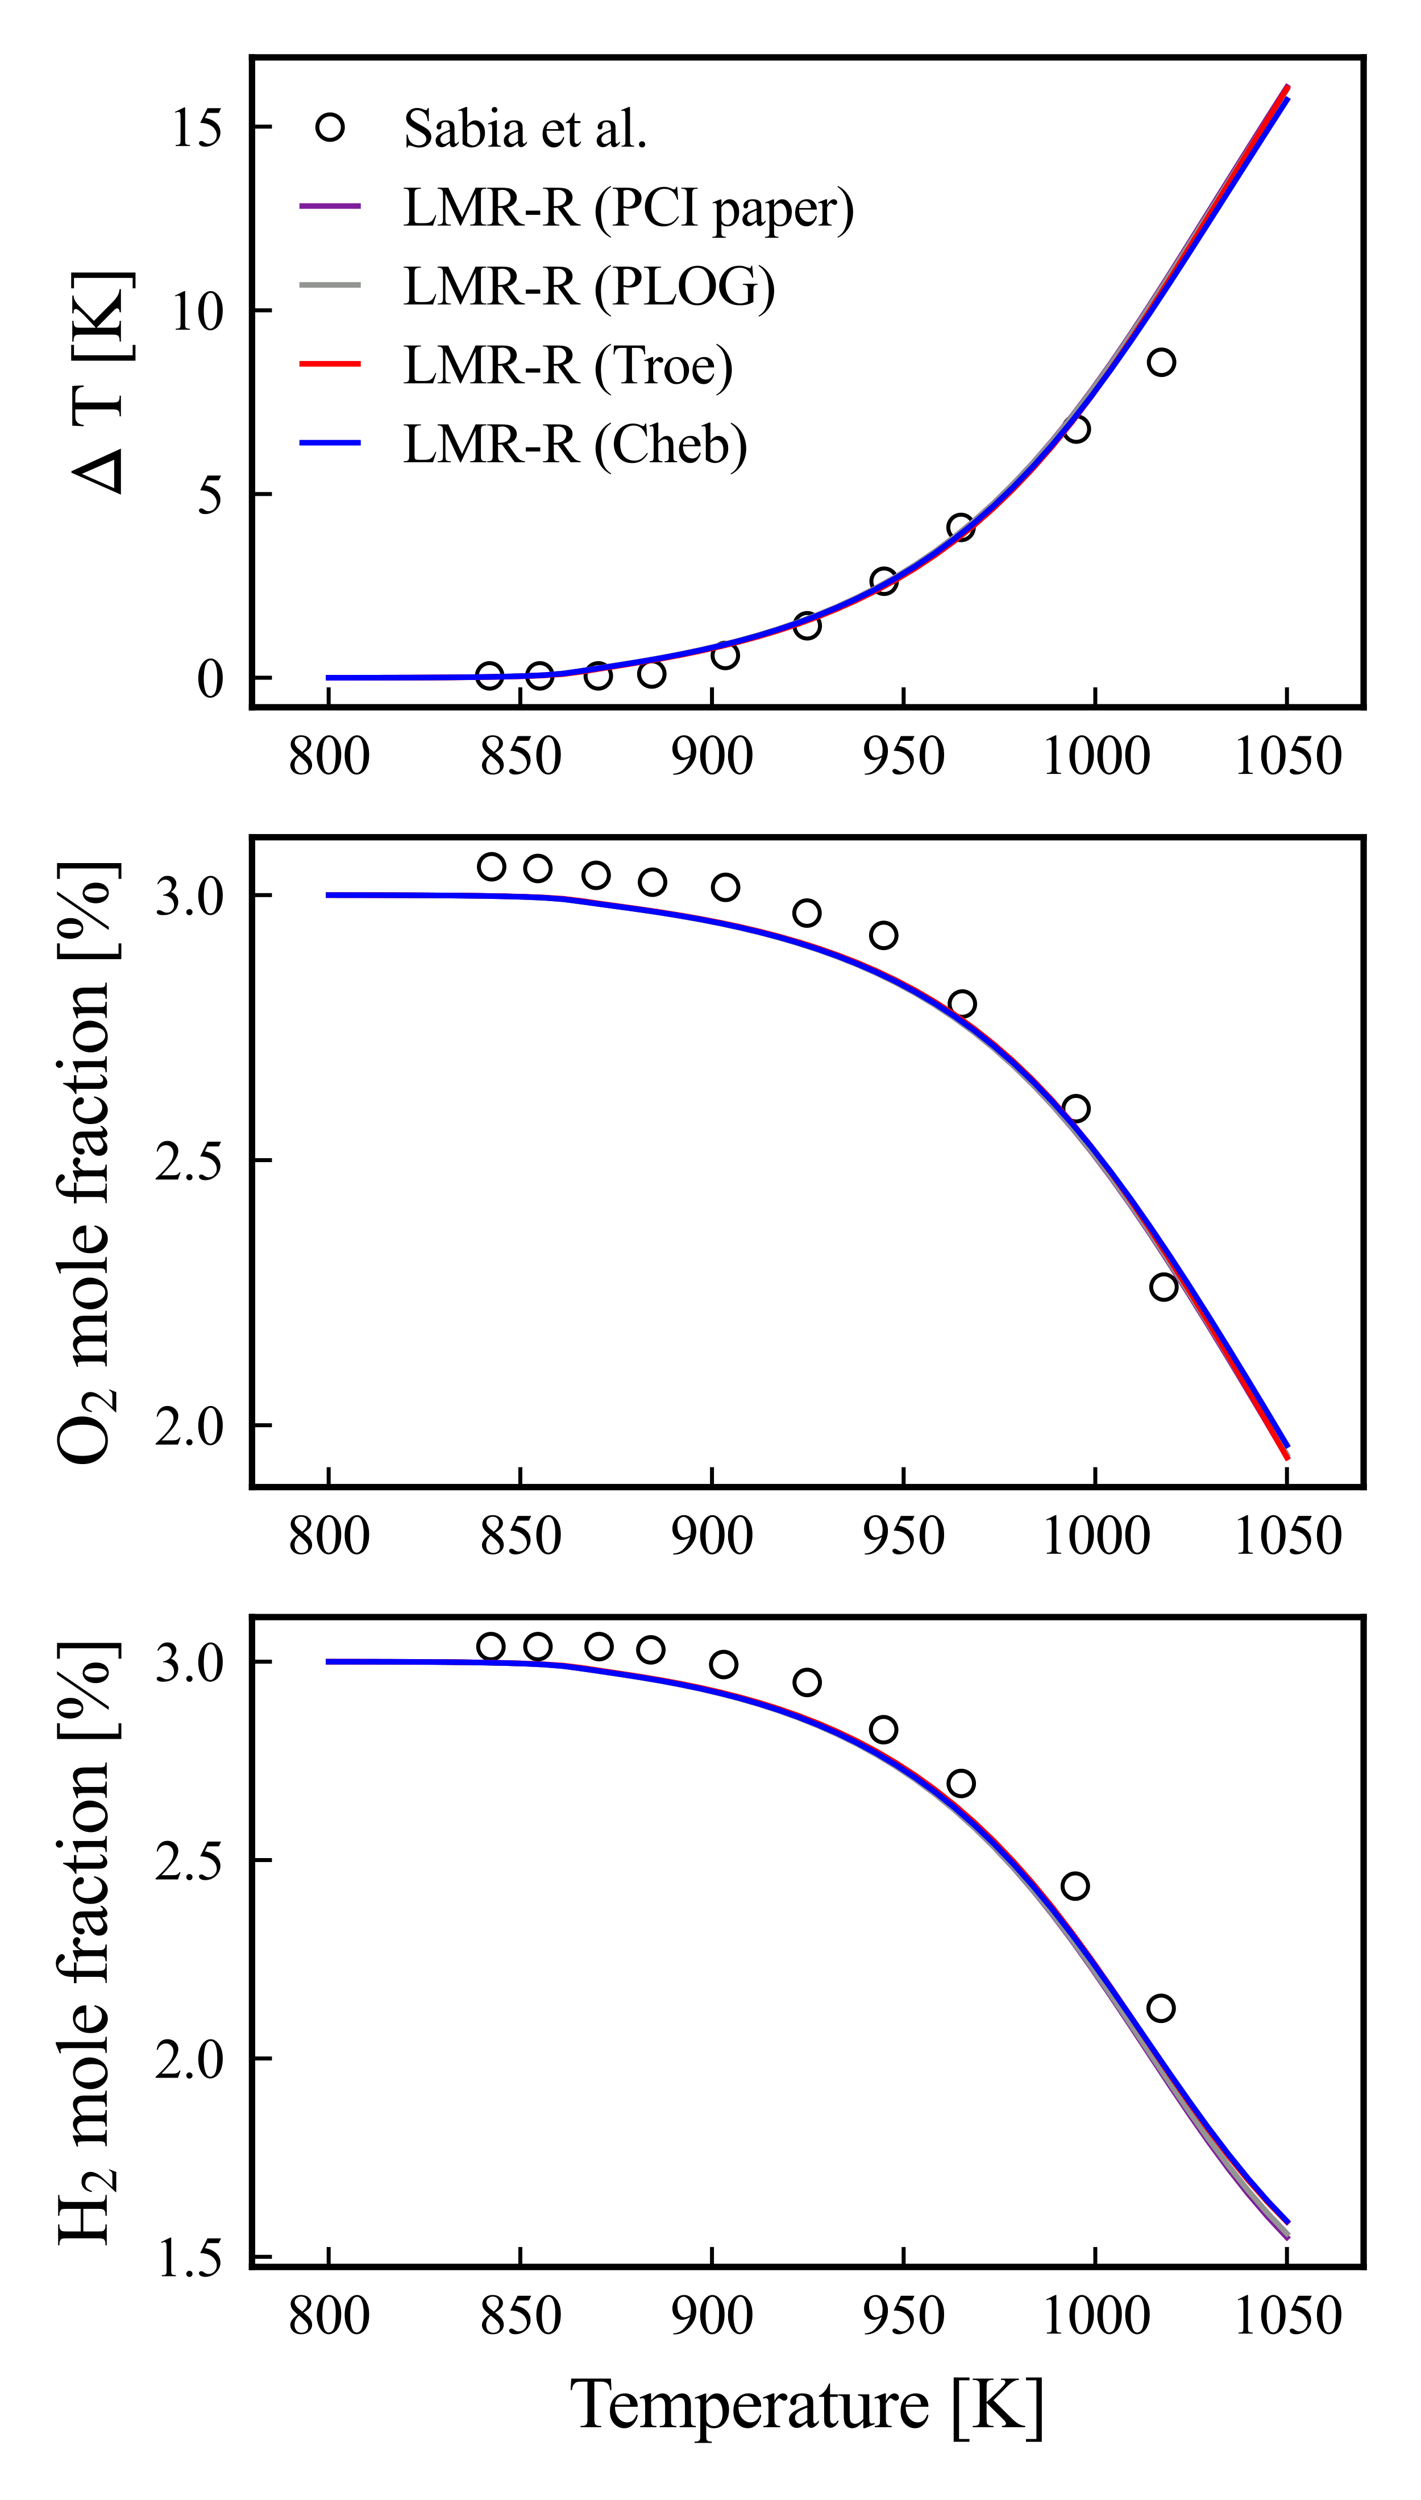 <?xml version="1.0" encoding="utf-8" standalone="no"?>
<!DOCTYPE svg PUBLIC "-//W3C//DTD SVG 1.1//EN"
  "http://www.w3.org/Graphics/SVG/1.1/DTD/svg11.dtd">
<svg xmlns:xlink="http://www.w3.org/1999/xlink" width="178.325pt" height="313.632pt" viewBox="0 0 178.325 313.632" xmlns="http://www.w3.org/2000/svg" version="1.1">
 <defs>
  <style type="text/css">*{stroke-linejoin: round; stroke-linecap: butt}</style>
 </defs>
 <g id="figure_1">
  <g id="patch_1">
   <path d="M 0 313.632 
L 178.325 313.632 
L 178.325 0 
L 0 0 
z
" style="fill: #ffffff"/>
  </g>
  <g id="axes_1">
   <g id="patch_2">
    <path d="M 31.625 88.729 
L 171.125 88.729 
L 171.125 7.2 
L 31.625 7.2 
z
" style="fill: #ffffff"/>
   </g>
   <g id="matplotlib.axis_1">
    <g id="xtick_1">
     <g id="line2d_1">
      <defs>
       <path id="me935ba6005" d="M 0 0 
L 0 -2.5 
" style="stroke: #000000; stroke-width: 0.5"/>
      </defs>
      <g>
       <use xlink:href="#me935ba6005" x="41.245" y="88.729" style="stroke: #000000; stroke-width: 0.5"/>
      </g>
     </g>
     <g id="text_1">
      <!-- 800 -->
      <g transform="translate(35.995 97.09) scale(0.07 -0.07)">
       <defs>
        <path id="TimesNewRomanPSMT-38" d="M 1228 2134 
Q 725 2547 579 2797 
Q 434 3047 434 3316 
Q 434 3728 753 4026 
Q 1072 4325 1600 4325 
Q 2113 4325 2425 4047 
Q 2738 3769 2738 3413 
Q 2738 3175 2569 2928 
Q 2400 2681 1866 2347 
Q 2416 1922 2594 1678 
Q 2831 1359 2831 1006 
Q 2831 559 2490 242 
Q 2150 -75 1597 -75 
Q 994 -75 656 303 
Q 388 606 388 966 
Q 388 1247 577 1523 
Q 766 1800 1228 2134 
z
M 1719 2469 
Q 2094 2806 2194 3001 
Q 2294 3197 2294 3444 
Q 2294 3772 2109 3958 
Q 1925 4144 1606 4144 
Q 1288 4144 1088 3959 
Q 888 3775 888 3528 
Q 888 3366 970 3203 
Q 1053 3041 1206 2894 
L 1719 2469 
z
M 1375 2016 
Q 1116 1797 991 1539 
Q 866 1281 866 981 
Q 866 578 1086 336 
Q 1306 94 1647 94 
Q 1984 94 2187 284 
Q 2391 475 2391 747 
Q 2391 972 2272 1150 
Q 2050 1481 1375 2016 
z
" transform="scale(0.016)"/>
        <path id="TimesNewRomanPSMT-30" d="M 231 2094 
Q 231 2819 450 3342 
Q 669 3866 1031 4122 
Q 1313 4325 1613 4325 
Q 2100 4325 2488 3828 
Q 2972 3213 2972 2159 
Q 2972 1422 2759 906 
Q 2547 391 2217 158 
Q 1888 -75 1581 -75 
Q 975 -75 572 641 
Q 231 1244 231 2094 
z
M 844 2016 
Q 844 1141 1059 588 
Q 1238 122 1591 122 
Q 1759 122 1940 273 
Q 2122 425 2216 781 
Q 2359 1319 2359 2297 
Q 2359 3022 2209 3506 
Q 2097 3866 1919 4016 
Q 1791 4119 1609 4119 
Q 1397 4119 1231 3928 
Q 1006 3669 925 3112 
Q 844 2556 844 2016 
z
" transform="scale(0.016)"/>
       </defs>
       <use xlink:href="#TimesNewRomanPSMT-38"/>
       <use xlink:href="#TimesNewRomanPSMT-30" x="50"/>
       <use xlink:href="#TimesNewRomanPSMT-30" x="100"/>
      </g>
     </g>
    </g>
    <g id="xtick_2">
     <g id="line2d_2">
      <g>
       <use xlink:href="#me935ba6005" x="65.297" y="88.729" style="stroke: #000000; stroke-width: 0.5"/>
      </g>
     </g>
     <g id="text_2">
      <!-- 850 -->
      <g transform="translate(60.047 97.09) scale(0.07 -0.07)">
       <defs>
        <path id="TimesNewRomanPSMT-35" d="M 2778 4238 
L 2534 3706 
L 1259 3706 
L 981 3138 
Q 1809 3016 2294 2522 
Q 2709 2097 2709 1522 
Q 2709 1188 2573 903 
Q 2438 619 2231 419 
Q 2025 219 1772 97 
Q 1413 -75 1034 -75 
Q 653 -75 479 54 
Q 306 184 306 341 
Q 306 428 378 495 
Q 450 563 559 563 
Q 641 563 702 538 
Q 763 513 909 409 
Q 1144 247 1384 247 
Q 1750 247 2026 523 
Q 2303 800 2303 1197 
Q 2303 1581 2056 1914 
Q 1809 2247 1375 2428 
Q 1034 2569 447 2591 
L 1259 4238 
L 2778 4238 
z
" transform="scale(0.016)"/>
       </defs>
       <use xlink:href="#TimesNewRomanPSMT-38"/>
       <use xlink:href="#TimesNewRomanPSMT-35" x="50"/>
       <use xlink:href="#TimesNewRomanPSMT-30" x="100"/>
      </g>
     </g>
    </g>
    <g id="xtick_3">
     <g id="line2d_3">
      <g>
       <use xlink:href="#me935ba6005" x="89.349" y="88.729" style="stroke: #000000; stroke-width: 0.5"/>
      </g>
     </g>
     <g id="text_3">
      <!-- 900 -->
      <g transform="translate(84.099 97.09) scale(0.07 -0.07)">
       <defs>
        <path id="TimesNewRomanPSMT-39" d="M 338 -88 
L 338 28 
Q 744 34 1094 217 
Q 1444 400 1770 856 
Q 2097 1313 2225 1859 
Q 1734 1544 1338 1544 
Q 891 1544 572 1889 
Q 253 2234 253 2806 
Q 253 3363 572 3797 
Q 956 4325 1575 4325 
Q 2097 4325 2469 3894 
Q 2925 3359 2925 2575 
Q 2925 1869 2578 1258 
Q 2231 647 1613 244 
Q 1109 -88 516 -88 
L 338 -88 
z
M 2275 2091 
Q 2331 2497 2331 2741 
Q 2331 3044 2228 3395 
Q 2125 3747 1936 3934 
Q 1747 4122 1506 4122 
Q 1228 4122 1018 3872 
Q 809 3622 809 3128 
Q 809 2469 1088 2097 
Q 1291 1828 1588 1828 
Q 1731 1828 1928 1897 
Q 2125 1966 2275 2091 
z
" transform="scale(0.016)"/>
       </defs>
       <use xlink:href="#TimesNewRomanPSMT-39"/>
       <use xlink:href="#TimesNewRomanPSMT-30" x="50"/>
       <use xlink:href="#TimesNewRomanPSMT-30" x="100"/>
      </g>
     </g>
    </g>
    <g id="xtick_4">
     <g id="line2d_4">
      <g>
       <use xlink:href="#me935ba6005" x="113.4" y="88.729" style="stroke: #000000; stroke-width: 0.5"/>
      </g>
     </g>
     <g id="text_4">
      <!-- 950 -->
      <g transform="translate(108.15 97.09) scale(0.07 -0.07)">
       <use xlink:href="#TimesNewRomanPSMT-39"/>
       <use xlink:href="#TimesNewRomanPSMT-35" x="50"/>
       <use xlink:href="#TimesNewRomanPSMT-30" x="100"/>
      </g>
     </g>
    </g>
    <g id="xtick_5">
     <g id="line2d_5">
      <g>
       <use xlink:href="#me935ba6005" x="137.452" y="88.729" style="stroke: #000000; stroke-width: 0.5"/>
      </g>
     </g>
     <g id="text_5">
      <!-- 1000 -->
      <g transform="translate(130.452 97.09) scale(0.07 -0.07)">
       <defs>
        <path id="TimesNewRomanPSMT-31" d="M 750 3822 
L 1781 4325 
L 1884 4325 
L 1884 747 
Q 1884 391 1914 303 
Q 1944 216 2037 169 
Q 2131 122 2419 116 
L 2419 0 
L 825 0 
L 825 116 
Q 1125 122 1212 167 
Q 1300 213 1334 289 
Q 1369 366 1369 747 
L 1369 3034 
Q 1369 3497 1338 3628 
Q 1316 3728 1258 3775 
Q 1200 3822 1119 3822 
Q 1003 3822 797 3725 
L 750 3822 
z
" transform="scale(0.016)"/>
       </defs>
       <use xlink:href="#TimesNewRomanPSMT-31"/>
       <use xlink:href="#TimesNewRomanPSMT-30" x="50"/>
       <use xlink:href="#TimesNewRomanPSMT-30" x="100"/>
       <use xlink:href="#TimesNewRomanPSMT-30" x="150"/>
      </g>
     </g>
    </g>
    <g id="xtick_6">
     <g id="line2d_6">
      <g>
       <use xlink:href="#me935ba6005" x="161.504" y="88.729" style="stroke: #000000; stroke-width: 0.5"/>
      </g>
     </g>
     <g id="text_6">
      <!-- 1050 -->
      <g transform="translate(154.504 97.09) scale(0.07 -0.07)">
       <use xlink:href="#TimesNewRomanPSMT-31"/>
       <use xlink:href="#TimesNewRomanPSMT-30" x="50"/>
       <use xlink:href="#TimesNewRomanPSMT-35" x="100"/>
       <use xlink:href="#TimesNewRomanPSMT-30" x="150"/>
      </g>
     </g>
    </g>
   </g>
   <g id="matplotlib.axis_2">
    <g id="ytick_1">
     <g id="line2d_7">
      <defs>
       <path id="mb2cbc21225" d="M 0 0 
L 2.5 0 
" style="stroke: #000000; stroke-width: 0.5"/>
      </defs>
      <g>
       <use xlink:href="#mb2cbc21225" x="31.625" y="85.025" style="stroke: #000000; stroke-width: 0.5"/>
      </g>
     </g>
     <g id="text_7">
      <!-- 0 -->
      <g transform="translate(24.625 87.455) scale(0.07 -0.07)">
       <use xlink:href="#TimesNewRomanPSMT-30"/>
      </g>
     </g>
    </g>
    <g id="ytick_2">
     <g id="line2d_8">
      <g>
       <use xlink:href="#mb2cbc21225" x="31.625" y="61.978" style="stroke: #000000; stroke-width: 0.5"/>
      </g>
     </g>
     <g id="text_8">
      <!-- 5 -->
      <g transform="translate(24.625 64.409) scale(0.07 -0.07)">
       <use xlink:href="#TimesNewRomanPSMT-35"/>
      </g>
     </g>
    </g>
    <g id="ytick_3">
     <g id="line2d_9">
      <g>
       <use xlink:href="#mb2cbc21225" x="31.625" y="38.932" style="stroke: #000000; stroke-width: 0.5"/>
      </g>
     </g>
     <g id="text_9">
      <!-- 10 -->
      <g transform="translate(21.125 41.362) scale(0.07 -0.07)">
       <use xlink:href="#TimesNewRomanPSMT-31"/>
       <use xlink:href="#TimesNewRomanPSMT-30" x="50"/>
      </g>
     </g>
    </g>
    <g id="ytick_4">
     <g id="line2d_10">
      <g>
       <use xlink:href="#mb2cbc21225" x="31.625" y="15.885" style="stroke: #000000; stroke-width: 0.5"/>
      </g>
     </g>
     <g id="text_10">
      <!-- 15 -->
      <g transform="translate(21.125 18.316) scale(0.07 -0.07)">
       <use xlink:href="#TimesNewRomanPSMT-31"/>
       <use xlink:href="#TimesNewRomanPSMT-35" x="50"/>
      </g>
     </g>
    </g>
    <g id="text_11">
     <!-- $\Delta$ T [K] -->
     <g transform="translate(15.199 62.5) rotate(-90) scale(0.09 -0.09)">
      <defs>
       <path id="STIXGeneral-Regular-394" d="M 4320 0 
L 307 0 
L 2221 4314 
L 2349 4314 
L 4320 0 
z
M 3354 589 
L 2118 3405 
L 870 589 
L 3354 589 
z
" transform="scale(0.016)"/>
       <path id="TimesNewRomanPSMT-20" transform="scale(0.016)"/>
       <path id="TimesNewRomanPSMT-54" d="M 3703 4238 
L 3750 3244 
L 3631 3244 
Q 3597 3506 3538 3619 
Q 3441 3800 3280 3886 
Q 3119 3972 2856 3972 
L 2259 3972 
L 2259 734 
Q 2259 344 2344 247 
Q 2463 116 2709 116 
L 2856 116 
L 2856 0 
L 1059 0 
L 1059 116 
L 1209 116 
Q 1478 116 1591 278 
Q 1659 378 1659 734 
L 1659 3972 
L 1150 3972 
Q 853 3972 728 3928 
Q 566 3869 450 3700 
Q 334 3531 313 3244 
L 194 3244 
L 244 4238 
L 3703 4238 
z
" transform="scale(0.016)"/>
       <path id="TimesNewRomanPSMT-5b" d="M 1900 -1269 
L 525 -1269 
L 525 4334 
L 1900 4334 
L 1900 4088 
L 994 4088 
L 994 -1025 
L 1900 -1025 
L 1900 -1269 
z
" transform="scale(0.016)"/>
       <path id="TimesNewRomanPSMT-4b" d="M 1913 2350 
L 3475 797 
Q 3859 413 4131 273 
Q 4403 134 4675 116 
L 4675 0 
L 2659 0 
L 2659 116 
Q 2841 116 2920 177 
Q 3000 238 3000 313 
Q 3000 388 2970 447 
Q 2941 506 2775 669 
L 1313 2116 
L 1313 750 
Q 1313 428 1353 325 
Q 1384 247 1484 191 
Q 1619 116 1769 116 
L 1913 116 
L 1913 0 
L 106 0 
L 106 116 
L 256 116 
Q 519 116 638 269 
Q 713 369 713 750 
L 713 3488 
Q 713 3809 672 3916 
Q 641 3991 544 4047 
Q 406 4122 256 4122 
L 106 4122 
L 106 4238 
L 1913 4238 
L 1913 4122 
L 1769 4122 
Q 1622 4122 1484 4050 
Q 1388 4000 1350 3900 
Q 1313 3800 1313 3488 
L 1313 2191 
Q 1375 2250 1741 2588 
Q 2669 3438 2863 3722 
Q 2947 3847 2947 3941 
Q 2947 4013 2881 4067 
Q 2816 4122 2659 4122 
L 2563 4122 
L 2563 4238 
L 4119 4238 
L 4119 4122 
Q 3981 4119 3868 4084 
Q 3756 4050 3593 3951 
Q 3431 3853 3194 3634 
Q 3125 3572 2559 2994 
L 1913 2350 
z
" transform="scale(0.016)"/>
       <path id="TimesNewRomanPSMT-5d" d="M 234 4334 
L 1609 4334 
L 1609 -1272 
L 234 -1272 
L 234 -1025 
L 1141 -1025 
L 1141 4088 
L 234 4088 
L 234 4334 
z
" transform="scale(0.016)"/>
      </defs>
      <use xlink:href="#STIXGeneral-Regular-394" transform="translate(0 0.281)"/>
      <use xlink:href="#TimesNewRomanPSMT-20" transform="translate(72.2 0.281)"/>
      <use xlink:href="#TimesNewRomanPSMT-54" transform="translate(97.2 0.281)"/>
      <use xlink:href="#TimesNewRomanPSMT-20" transform="translate(158.284 0.281)"/>
      <use xlink:href="#TimesNewRomanPSMT-5b" transform="translate(183.284 0.281)"/>
      <use xlink:href="#TimesNewRomanPSMT-4b" transform="translate(216.585 0.281)"/>
      <use xlink:href="#TimesNewRomanPSMT-5d" transform="translate(288.802 0.281)"/>
     </g>
    </g>
   </g>
   <g id="line2d_11">
    <defs>
     <path id="m8860b3f3d6" d="M 0 1.6 
C 0.424 1.6 0.831 1.431 1.131 1.131 
C 1.431 0.831 1.6 0.424 1.6 0 
C 1.6 -0.424 1.431 -0.831 1.131 -1.131 
C 0.831 -1.431 0.424 -1.6 0 -1.6 
C -0.424 -1.6 -0.831 -1.431 -1.131 -1.131 
C -1.431 -0.831 -1.6 -0.424 -1.6 0 
C -1.6 0.424 -1.431 0.831 -1.131 1.131 
C -0.831 1.431 -0.424 1.6 0 1.6 
z
" style="stroke: #000000; stroke-width: 0.5"/>
    </defs>
    <g clip-path="url(#pab97819d4a)">
     <use xlink:href="#m8860b3f3d6" x="61.451" y="84.792" style="fill-opacity: 0; stroke: #000000; stroke-width: 0.5"/>
     <use xlink:href="#m8860b3f3d6" x="67.744" y="84.792" style="fill-opacity: 0; stroke: #000000; stroke-width: 0.5"/>
     <use xlink:href="#m8860b3f3d6" x="75.085" y="84.792" style="fill-opacity: 0; stroke: #000000; stroke-width: 0.5"/>
     <use xlink:href="#m8860b3f3d6" x="81.798" y="84.559" style="fill-opacity: 0; stroke: #000000; stroke-width: 0.5"/>
     <use xlink:href="#m8860b3f3d6" x="91.027" y="82.231" style="fill-opacity: 0; stroke: #000000; stroke-width: 0.5"/>
     <use xlink:href="#m8860b3f3d6" x="101.305" y="78.507" style="fill-opacity: 0; stroke: #000000; stroke-width: 0.5"/>
     <use xlink:href="#m8860b3f3d6" x="110.953" y="72.92" style="fill-opacity: 0; stroke: #000000; stroke-width: 0.5"/>
     <use xlink:href="#m8860b3f3d6" x="120.602" y="66.169" style="fill-opacity: 0; stroke: #000000; stroke-width: 0.5"/>
     <use xlink:href="#m8860b3f3d6" x="135.075" y="53.831" style="fill-opacity: 0; stroke: #000000; stroke-width: 0.5"/>
     <use xlink:href="#m8860b3f3d6" x="145.772" y="45.45" style="fill-opacity: 0; stroke: #000000; stroke-width: 0.5"/>
    </g>
   </g>
   <g id="line2d_12">
    <path d="M 41.245 85.023 
L 43.699 85.022 
L 46.154 85.019 
L 48.608 85.015 
L 51.062 85.009 
L 53.517 84.999 
L 55.971 84.984 
L 58.425 84.962 
L 60.879 84.929 
L 63.334 84.882 
L 65.788 84.812 
L 68.242 84.7 
L 70.696 84.496 
L 73.151 84.138 
L 75.605 83.752 
L 78.059 83.369 
L 80.513 82.969 
L 82.968 82.538 
L 85.422 82.069 
L 87.876 81.554 
L 90.33 80.988 
L 92.785 80.363 
L 95.239 79.674 
L 97.693 78.914 
L 100.147 78.076 
L 102.602 77.15 
L 105.056 76.129 
L 107.51 75.002 
L 109.964 73.758 
L 112.419 72.386 
L 114.873 70.874 
L 117.327 69.207 
L 119.781 67.373 
L 122.236 65.358 
L 124.69 63.151 
L 127.144 60.74 
L 129.598 58.118 
L 132.053 55.281 
L 134.507 52.232 
L 136.961 48.979 
L 139.416 45.537 
L 141.87 41.931 
L 144.324 38.192 
L 146.778 34.353 
L 149.233 30.449 
L 151.687 26.514 
L 154.141 22.574 
L 156.595 18.651 
L 159.05 14.759 
L 161.504 10.906 
" clip-path="url(#pab97819d4a)" style="fill: none; stroke: #7e1e9c; stroke-width: 0.7; stroke-linecap: square"/>
   </g>
   <g id="line2d_13">
    <path d="M 41.245 85.023 
L 43.699 85.022 
L 46.154 85.019 
L 48.608 85.015 
L 51.062 85.008 
L 53.517 84.998 
L 55.971 84.983 
L 58.425 84.961 
L 60.879 84.928 
L 63.334 84.88 
L 65.788 84.808 
L 68.242 84.694 
L 70.696 84.485 
L 73.151 84.125 
L 75.605 83.741 
L 78.059 83.359 
L 80.513 82.959 
L 82.968 82.529 
L 85.422 82.059 
L 87.876 81.545 
L 90.33 80.978 
L 92.785 80.354 
L 95.239 79.665 
L 97.693 78.905 
L 100.147 78.067 
L 102.602 77.142 
L 105.056 76.122 
L 107.51 74.996 
L 109.964 73.754 
L 112.419 72.384 
L 114.873 70.874 
L 117.327 69.211 
L 119.781 67.381 
L 122.236 65.373 
L 124.69 63.173 
L 127.144 60.771 
L 129.598 58.161 
L 132.053 55.338 
L 134.507 52.306 
L 136.961 49.073 
L 139.416 45.654 
L 141.87 42.074 
L 144.324 38.363 
L 146.778 34.553 
L 149.233 30.679 
L 151.687 26.771 
L 154.141 22.856 
L 156.595 18.955 
L 159.05 15.081 
L 161.504 11.241 
" clip-path="url(#pab97819d4a)" style="fill: none; stroke: #929591; stroke-width: 0.7; stroke-linecap: square"/>
   </g>
   <g id="line2d_14">
    <path d="M 41.245 85.024 
L 43.699 85.022 
L 46.154 85.02 
L 48.608 85.016 
L 51.062 85.01 
L 53.517 85.001 
L 55.971 84.988 
L 58.425 84.968 
L 60.879 84.938 
L 63.334 84.895 
L 65.788 84.833 
L 68.242 84.737 
L 70.696 84.571 
L 73.151 84.249 
L 75.605 83.845 
L 78.059 83.455 
L 80.513 83.057 
L 82.968 82.633 
L 85.422 82.173 
L 87.876 81.67 
L 90.33 81.117 
L 92.785 80.508 
L 95.239 79.837 
L 97.693 79.098 
L 100.147 78.282 
L 102.602 77.382 
L 105.056 76.389 
L 107.51 75.293 
L 109.964 74.085 
L 112.419 72.751 
L 114.873 71.279 
L 117.327 69.655 
L 119.781 67.866 
L 122.236 65.898 
L 124.69 63.736 
L 127.144 61.369 
L 129.598 58.787 
L 132.053 55.986 
L 134.507 52.964 
L 136.961 49.729 
L 139.416 46.295 
L 141.87 42.686 
L 144.324 38.931 
L 146.778 35.063 
L 149.233 31.115 
L 151.687 27.12 
L 154.141 23.103 
L 156.595 19.083 
L 159.05 15.074 
L 161.504 11.083 
" clip-path="url(#pab97819d4a)" style="fill: none; stroke: #ff0000; stroke-width: 0.7; stroke-linecap: square"/>
   </g>
   <g id="line2d_15">
    <path d="M 41.245 85.023 
L 43.699 85.022 
L 46.154 85.019 
L 48.608 85.015 
L 51.062 85.009 
L 53.517 84.999 
L 55.971 84.984 
L 58.425 84.962 
L 60.879 84.93 
L 63.334 84.883 
L 65.788 84.814 
L 68.242 84.703 
L 70.696 84.504 
L 73.151 84.151 
L 75.605 83.765 
L 78.059 83.383 
L 80.513 82.985 
L 82.968 82.557 
L 85.422 82.091 
L 87.876 81.581 
L 90.33 81.019 
L 92.785 80.4 
L 95.239 79.718 
L 97.693 78.965 
L 100.147 78.136 
L 102.602 77.221 
L 105.056 76.213 
L 107.51 75.101 
L 109.964 73.875 
L 112.419 72.524 
L 114.873 71.036 
L 117.327 69.4 
L 119.781 67.601 
L 122.236 65.629 
L 124.69 63.471 
L 127.144 61.118 
L 129.598 58.565 
L 132.053 55.806 
L 134.507 52.846 
L 136.961 49.692 
L 139.416 46.358 
L 141.87 42.867 
L 144.324 39.245 
L 146.778 35.522 
L 149.233 31.728 
L 151.687 27.891 
L 154.141 24.037 
L 156.595 20.183 
L 159.05 16.343 
L 161.504 12.525 
" clip-path="url(#pab97819d4a)" style="fill: none; stroke: #0000ff; stroke-width: 0.7; stroke-linecap: square"/>
   </g>
   <g id="patch_3">
    <path d="M 31.625 88.729 
L 31.625 7.2 
" style="fill: none; stroke: #000000; stroke-width: 0.8; stroke-linejoin: miter; stroke-linecap: square"/>
   </g>
   <g id="patch_4">
    <path d="M 171.125 88.729 
L 171.125 7.2 
" style="fill: none; stroke: #000000; stroke-width: 0.8; stroke-linejoin: miter; stroke-linecap: square"/>
   </g>
   <g id="patch_5">
    <path d="M 31.625 88.729 
L 171.125 88.729 
" style="fill: none; stroke: #000000; stroke-width: 0.8; stroke-linejoin: miter; stroke-linecap: square"/>
   </g>
   <g id="patch_6">
    <path d="M 31.625 7.2 
L 171.125 7.2 
" style="fill: none; stroke: #000000; stroke-width: 0.8; stroke-linejoin: miter; stroke-linecap: square"/>
   </g>
   <g id="legend_1">
    <g id="line2d_16">
     <g>
      <use xlink:href="#m8860b3f3d6" x="41.425" y="15.95" style="fill-opacity: 0; stroke: #000000; stroke-width: 0.5"/>
     </g>
    </g>
    <g id="text_12">
     <!-- Sabia et al. -->
     <g transform="translate(50.525 18.4) scale(0.07 -0.07)">
      <defs>
       <path id="TimesNewRomanPSMT-53" d="M 2934 4334 
L 2934 2869 
L 2819 2869 
Q 2763 3291 2617 3541 
Q 2472 3791 2203 3937 
Q 1934 4084 1647 4084 
Q 1322 4084 1109 3886 
Q 897 3688 897 3434 
Q 897 3241 1031 3081 
Q 1225 2847 1953 2456 
Q 2547 2138 2764 1967 
Q 2981 1797 3098 1565 
Q 3216 1334 3216 1081 
Q 3216 600 2842 251 
Q 2469 -97 1881 -97 
Q 1697 -97 1534 -69 
Q 1438 -53 1133 45 
Q 828 144 747 144 
Q 669 144 623 97 
Q 578 50 556 -97 
L 441 -97 
L 441 1356 
L 556 1356 
Q 638 900 775 673 
Q 913 447 1195 297 
Q 1478 147 1816 147 
Q 2206 147 2432 353 
Q 2659 559 2659 841 
Q 2659 997 2573 1156 
Q 2488 1316 2306 1453 
Q 2184 1547 1640 1851 
Q 1097 2156 867 2337 
Q 638 2519 519 2737 
Q 400 2956 400 3219 
Q 400 3675 750 4004 
Q 1100 4334 1641 4334 
Q 1978 4334 2356 4169 
Q 2531 4091 2603 4091 
Q 2684 4091 2736 4139 
Q 2788 4188 2819 4334 
L 2934 4334 
z
" transform="scale(0.016)"/>
       <path id="TimesNewRomanPSMT-61" d="M 1822 413 
Q 1381 72 1269 19 
Q 1100 -59 909 -59 
Q 613 -59 420 144 
Q 228 347 228 678 
Q 228 888 322 1041 
Q 450 1253 767 1440 
Q 1084 1628 1822 1897 
L 1822 2009 
Q 1822 2438 1686 2597 
Q 1550 2756 1291 2756 
Q 1094 2756 978 2650 
Q 859 2544 859 2406 
L 866 2225 
Q 866 2081 792 2003 
Q 719 1925 600 1925 
Q 484 1925 411 2006 
Q 338 2088 338 2228 
Q 338 2497 613 2722 
Q 888 2947 1384 2947 
Q 1766 2947 2009 2819 
Q 2194 2722 2281 2516 
Q 2338 2381 2338 1966 
L 2338 994 
Q 2338 584 2353 492 
Q 2369 400 2405 369 
Q 2441 338 2488 338 
Q 2538 338 2575 359 
Q 2641 400 2828 588 
L 2828 413 
Q 2478 -56 2159 -56 
Q 2006 -56 1915 50 
Q 1825 156 1822 413 
z
M 1822 616 
L 1822 1706 
Q 1350 1519 1213 1441 
Q 966 1303 859 1153 
Q 753 1003 753 825 
Q 753 600 887 451 
Q 1022 303 1197 303 
Q 1434 303 1822 616 
z
" transform="scale(0.016)"/>
       <path id="TimesNewRomanPSMT-62" d="M 984 2369 
Q 1400 2947 1881 2947 
Q 2322 2947 2650 2570 
Q 2978 2194 2978 1541 
Q 2978 778 2472 313 
Q 2038 -88 1503 -88 
Q 1253 -88 995 3 
Q 738 94 469 275 
L 469 3241 
Q 469 3728 445 3840 
Q 422 3953 372 3993 
Q 322 4034 247 4034 
Q 159 4034 28 3984 
L -16 4094 
L 844 4444 
L 984 4444 
L 984 2369 
z
M 984 2169 
L 984 456 
Q 1144 300 1314 220 
Q 1484 141 1663 141 
Q 1947 141 2192 453 
Q 2438 766 2438 1363 
Q 2438 1913 2192 2208 
Q 1947 2503 1634 2503 
Q 1469 2503 1303 2419 
Q 1178 2356 984 2169 
z
" transform="scale(0.016)"/>
       <path id="TimesNewRomanPSMT-69" d="M 928 4444 
Q 1059 4444 1151 4351 
Q 1244 4259 1244 4128 
Q 1244 3997 1151 3903 
Q 1059 3809 928 3809 
Q 797 3809 703 3903 
Q 609 3997 609 4128 
Q 609 4259 701 4351 
Q 794 4444 928 4444 
z
M 1188 2947 
L 1188 647 
Q 1188 378 1227 289 
Q 1266 200 1342 156 
Q 1419 113 1622 113 
L 1622 0 
L 231 0 
L 231 113 
Q 441 113 512 153 
Q 584 194 626 287 
Q 669 381 669 647 
L 669 1750 
Q 669 2216 641 2353 
Q 619 2453 572 2492 
Q 525 2531 444 2531 
Q 356 2531 231 2484 
L 188 2597 
L 1050 2947 
L 1188 2947 
z
" transform="scale(0.016)"/>
       <path id="TimesNewRomanPSMT-65" d="M 681 1784 
Q 678 1147 991 784 
Q 1303 422 1725 422 
Q 2006 422 2214 576 
Q 2422 731 2563 1106 
L 2659 1044 
Q 2594 616 2278 264 
Q 1963 -88 1488 -88 
Q 972 -88 605 314 
Q 238 716 238 1394 
Q 238 2128 614 2539 
Q 991 2950 1559 2950 
Q 2041 2950 2350 2633 
Q 2659 2316 2659 1784 
L 681 1784 
z
M 681 1966 
L 2006 1966 
Q 1991 2241 1941 2353 
Q 1863 2528 1708 2628 
Q 1553 2728 1384 2728 
Q 1125 2728 920 2526 
Q 716 2325 681 1966 
z
" transform="scale(0.016)"/>
       <path id="TimesNewRomanPSMT-74" d="M 1031 3803 
L 1031 2863 
L 1700 2863 
L 1700 2644 
L 1031 2644 
L 1031 788 
Q 1031 509 1111 412 
Q 1191 316 1316 316 
Q 1419 316 1516 380 
Q 1613 444 1666 569 
L 1788 569 
Q 1678 263 1478 108 
Q 1278 -47 1066 -47 
Q 922 -47 784 33 
Q 647 113 581 261 
Q 516 409 516 719 
L 516 2644 
L 63 2644 
L 63 2747 
Q 234 2816 414 2980 
Q 594 3144 734 3369 
Q 806 3488 934 3803 
L 1031 3803 
z
" transform="scale(0.016)"/>
       <path id="TimesNewRomanPSMT-6c" d="M 1184 4444 
L 1184 647 
Q 1184 378 1223 290 
Q 1263 203 1344 158 
Q 1425 113 1647 113 
L 1647 0 
L 244 0 
L 244 113 
Q 441 113 512 153 
Q 584 194 625 287 
Q 666 381 666 647 
L 666 3247 
Q 666 3731 644 3842 
Q 622 3953 573 3993 
Q 525 4034 450 4034 
Q 369 4034 244 3984 
L 191 4094 
L 1044 4444 
L 1184 4444 
z
" transform="scale(0.016)"/>
       <path id="TimesNewRomanPSMT-2e" d="M 800 606 
Q 947 606 1047 504 
Q 1147 403 1147 259 
Q 1147 116 1045 14 
Q 944 -88 800 -88 
Q 656 -88 554 14 
Q 453 116 453 259 
Q 453 406 554 506 
Q 656 606 800 606 
z
" transform="scale(0.016)"/>
      </defs>
      <use xlink:href="#TimesNewRomanPSMT-53"/>
      <use xlink:href="#TimesNewRomanPSMT-61" x="55.615"/>
      <use xlink:href="#TimesNewRomanPSMT-62" x="100"/>
      <use xlink:href="#TimesNewRomanPSMT-69" x="150"/>
      <use xlink:href="#TimesNewRomanPSMT-61" x="177.783"/>
      <use xlink:href="#TimesNewRomanPSMT-20" x="222.168"/>
      <use xlink:href="#TimesNewRomanPSMT-65" x="247.168"/>
      <use xlink:href="#TimesNewRomanPSMT-74" x="291.553"/>
      <use xlink:href="#TimesNewRomanPSMT-20" x="319.336"/>
      <use xlink:href="#TimesNewRomanPSMT-61" x="344.336"/>
      <use xlink:href="#TimesNewRomanPSMT-6c" x="388.721"/>
      <use xlink:href="#TimesNewRomanPSMT-2e" x="416.504"/>
     </g>
    </g>
    <g id="line2d_17">
     <path d="M 37.925 25.847 
L 41.425 25.847 
L 44.925 25.847 
" style="fill: none; stroke: #7e1e9c; stroke-width: 0.7; stroke-linecap: square"/>
    </g>
    <g id="text_13">
     <!-- LMR-R (PCI paper) -->
     <g transform="translate(50.525 28.297) scale(0.07 -0.07)">
      <defs>
       <path id="TimesNewRomanPSMT-4c" d="M 3669 1172 
L 3772 1150 
L 3409 0 
L 128 0 
L 128 116 
L 288 116 
Q 556 116 672 291 
Q 738 391 738 753 
L 738 3488 
Q 738 3884 650 3984 
Q 528 4122 288 4122 
L 128 4122 
L 128 4238 
L 2047 4238 
L 2047 4122 
Q 1709 4125 1573 4059 
Q 1438 3994 1388 3894 
Q 1338 3794 1338 3416 
L 1338 753 
Q 1338 494 1388 397 
Q 1425 331 1503 300 
Q 1581 269 1991 269 
L 2300 269 
Q 2788 269 2984 341 
Q 3181 413 3343 595 
Q 3506 778 3669 1172 
z
" transform="scale(0.016)"/>
       <path id="TimesNewRomanPSMT-4d" d="M 2619 0 
L 981 3566 
L 981 734 
Q 981 344 1066 247 
Q 1181 116 1431 116 
L 1581 116 
L 1581 0 
L 106 0 
L 106 116 
L 256 116 
Q 525 116 638 278 
Q 706 378 706 734 
L 706 3503 
Q 706 3784 644 3909 
Q 600 4000 483 4061 
Q 366 4122 106 4122 
L 106 4238 
L 1306 4238 
L 2844 922 
L 4356 4238 
L 5556 4238 
L 5556 4122 
L 5409 4122 
Q 5138 4122 5025 3959 
Q 4956 3859 4956 3503 
L 4956 734 
Q 4956 344 5044 247 
Q 5159 116 5409 116 
L 5556 116 
L 5556 0 
L 3756 0 
L 3756 116 
L 3906 116 
Q 4178 116 4288 278 
Q 4356 378 4356 734 
L 4356 3566 
L 2722 0 
L 2619 0 
z
" transform="scale(0.016)"/>
       <path id="TimesNewRomanPSMT-52" d="M 4325 0 
L 3194 0 
L 1759 1981 
Q 1600 1975 1500 1975 
Q 1459 1975 1412 1976 
Q 1366 1978 1316 1981 
L 1316 750 
Q 1316 350 1403 253 
Q 1522 116 1759 116 
L 1925 116 
L 1925 0 
L 109 0 
L 109 116 
L 269 116 
Q 538 116 653 291 
Q 719 388 719 750 
L 719 3488 
Q 719 3888 631 3984 
Q 509 4122 269 4122 
L 109 4122 
L 109 4238 
L 1653 4238 
Q 2328 4238 2648 4139 
Q 2969 4041 3192 3777 
Q 3416 3513 3416 3147 
Q 3416 2756 3161 2468 
Q 2906 2181 2372 2063 
L 3247 847 
Q 3547 428 3762 290 
Q 3978 153 4325 116 
L 4325 0 
z
M 1316 2178 
Q 1375 2178 1419 2176 
Q 1463 2175 1491 2175 
Q 2097 2175 2405 2437 
Q 2713 2700 2713 3106 
Q 2713 3503 2464 3751 
Q 2216 4000 1806 4000 
Q 1625 4000 1316 3941 
L 1316 2178 
z
" transform="scale(0.016)"/>
       <path id="TimesNewRomanPSMT-2d" d="M 259 1672 
L 1875 1672 
L 1875 1200 
L 259 1200 
L 259 1672 
z
" transform="scale(0.016)"/>
       <path id="TimesNewRomanPSMT-28" d="M 1988 -1253 
L 1988 -1369 
Q 1516 -1131 1200 -813 
Q 750 -359 506 256 
Q 263 872 263 1534 
Q 263 2503 741 3301 
Q 1219 4100 1988 4444 
L 1988 4313 
Q 1603 4100 1356 3731 
Q 1109 3363 987 2797 
Q 866 2231 866 1616 
Q 866 947 969 400 
Q 1050 -31 1165 -292 
Q 1281 -553 1476 -793 
Q 1672 -1034 1988 -1253 
z
" transform="scale(0.016)"/>
       <path id="TimesNewRomanPSMT-50" d="M 1313 1984 
L 1313 750 
Q 1313 350 1400 253 
Q 1519 116 1759 116 
L 1922 116 
L 1922 0 
L 106 0 
L 106 116 
L 266 116 
Q 534 116 650 291 
Q 713 388 713 750 
L 713 3488 
Q 713 3888 628 3984 
Q 506 4122 266 4122 
L 106 4122 
L 106 4238 
L 1659 4238 
Q 2228 4238 2556 4120 
Q 2884 4003 3109 3725 
Q 3334 3447 3334 3066 
Q 3334 2547 2992 2222 
Q 2650 1897 2025 1897 
Q 1872 1897 1694 1919 
Q 1516 1941 1313 1984 
z
M 1313 2163 
Q 1478 2131 1606 2115 
Q 1734 2100 1825 2100 
Q 2150 2100 2386 2351 
Q 2622 2603 2622 3003 
Q 2622 3278 2509 3514 
Q 2397 3750 2190 3867 
Q 1984 3984 1722 3984 
Q 1563 3984 1313 3925 
L 1313 2163 
z
" transform="scale(0.016)"/>
       <path id="TimesNewRomanPSMT-43" d="M 3853 4334 
L 3950 2894 
L 3853 2894 
Q 3659 3541 3300 3825 
Q 2941 4109 2438 4109 
Q 2016 4109 1675 3895 
Q 1334 3681 1139 3212 
Q 944 2744 944 2047 
Q 944 1472 1128 1050 
Q 1313 628 1683 403 
Q 2053 178 2528 178 
Q 2941 178 3256 354 
Q 3572 531 3950 1056 
L 4047 994 
Q 3728 428 3303 165 
Q 2878 -97 2294 -97 
Q 1241 -97 663 684 
Q 231 1266 231 2053 
Q 231 2688 515 3219 
Q 800 3750 1298 4042 
Q 1797 4334 2388 4334 
Q 2847 4334 3294 4109 
Q 3425 4041 3481 4041 
Q 3566 4041 3628 4100 
Q 3709 4184 3744 4334 
L 3853 4334 
z
" transform="scale(0.016)"/>
       <path id="TimesNewRomanPSMT-49" d="M 1975 116 
L 1975 0 
L 159 0 
L 159 116 
L 309 116 
Q 572 116 691 269 
Q 766 369 766 750 
L 766 3488 
Q 766 3809 725 3913 
Q 694 3991 597 4047 
Q 459 4122 309 4122 
L 159 4122 
L 159 4238 
L 1975 4238 
L 1975 4122 
L 1822 4122 
Q 1563 4122 1444 3969 
Q 1366 3869 1366 3488 
L 1366 750 
Q 1366 428 1406 325 
Q 1438 247 1538 191 
Q 1672 116 1822 116 
L 1975 116 
z
" transform="scale(0.016)"/>
       <path id="TimesNewRomanPSMT-70" d="M -6 2578 
L 875 2934 
L 994 2934 
L 994 2266 
Q 1216 2644 1439 2795 
Q 1663 2947 1909 2947 
Q 2341 2947 2628 2609 
Q 2981 2197 2981 1534 
Q 2981 794 2556 309 
Q 2206 -88 1675 -88 
Q 1444 -88 1275 -22 
Q 1150 25 994 166 
L 994 -706 
Q 994 -1000 1030 -1079 
Q 1066 -1159 1155 -1206 
Q 1244 -1253 1478 -1253 
L 1478 -1369 
L -22 -1369 
L -22 -1253 
L 56 -1253 
Q 228 -1256 350 -1188 
Q 409 -1153 442 -1076 
Q 475 -1000 475 -688 
L 475 2019 
Q 475 2297 450 2372 
Q 425 2447 370 2484 
Q 316 2522 222 2522 
Q 147 2522 31 2478 
L -6 2578 
z
M 994 2081 
L 994 1013 
Q 994 666 1022 556 
Q 1066 375 1236 237 
Q 1406 100 1666 100 
Q 1978 100 2172 344 
Q 2425 663 2425 1241 
Q 2425 1897 2138 2250 
Q 1938 2494 1663 2494 
Q 1513 2494 1366 2419 
Q 1253 2363 994 2081 
z
" transform="scale(0.016)"/>
       <path id="TimesNewRomanPSMT-72" d="M 1038 2947 
L 1038 2303 
Q 1397 2947 1775 2947 
Q 1947 2947 2059 2842 
Q 2172 2738 2172 2600 
Q 2172 2478 2090 2393 
Q 2009 2309 1897 2309 
Q 1788 2309 1652 2417 
Q 1516 2525 1450 2525 
Q 1394 2525 1328 2463 
Q 1188 2334 1038 2041 
L 1038 669 
Q 1038 431 1097 309 
Q 1138 225 1241 169 
Q 1344 113 1538 113 
L 1538 0 
L 72 0 
L 72 113 
Q 291 113 397 181 
Q 475 231 506 341 
Q 522 394 522 644 
L 522 1753 
Q 522 2253 501 2348 
Q 481 2444 426 2487 
Q 372 2531 291 2531 
Q 194 2531 72 2484 
L 41 2597 
L 906 2947 
L 1038 2947 
z
" transform="scale(0.016)"/>
       <path id="TimesNewRomanPSMT-29" d="M 144 4313 
L 144 4444 
Q 619 4209 934 3891 
Q 1381 3434 1625 2820 
Q 1869 2206 1869 1541 
Q 1869 572 1392 -226 
Q 916 -1025 144 -1369 
L 144 -1253 
Q 528 -1038 776 -670 
Q 1025 -303 1145 264 
Q 1266 831 1266 1447 
Q 1266 2113 1163 2663 
Q 1084 3094 967 3353 
Q 850 3613 656 3853 
Q 463 4094 144 4313 
z
" transform="scale(0.016)"/>
      </defs>
      <use xlink:href="#TimesNewRomanPSMT-4c"/>
      <use xlink:href="#TimesNewRomanPSMT-4d" x="61.084"/>
      <use xlink:href="#TimesNewRomanPSMT-52" x="150"/>
      <use xlink:href="#TimesNewRomanPSMT-2d" x="216.699"/>
      <use xlink:href="#TimesNewRomanPSMT-52" x="250"/>
      <use xlink:href="#TimesNewRomanPSMT-20" x="316.699"/>
      <use xlink:href="#TimesNewRomanPSMT-28" x="341.699"/>
      <use xlink:href="#TimesNewRomanPSMT-50" x="375"/>
      <use xlink:href="#TimesNewRomanPSMT-43" x="430.615"/>
      <use xlink:href="#TimesNewRomanPSMT-49" x="497.314"/>
      <use xlink:href="#TimesNewRomanPSMT-20" x="530.615"/>
      <use xlink:href="#TimesNewRomanPSMT-70" x="555.615"/>
      <use xlink:href="#TimesNewRomanPSMT-61" x="605.615"/>
      <use xlink:href="#TimesNewRomanPSMT-70" x="650"/>
      <use xlink:href="#TimesNewRomanPSMT-65" x="700"/>
      <use xlink:href="#TimesNewRomanPSMT-72" x="744.385"/>
      <use xlink:href="#TimesNewRomanPSMT-29" x="777.686"/>
     </g>
    </g>
    <g id="line2d_18">
     <path d="M 37.925 35.745 
L 41.425 35.745 
L 44.925 35.745 
" style="fill: none; stroke: #929591; stroke-width: 0.7; stroke-linecap: square"/>
    </g>
    <g id="text_14">
     <!-- LMR-R (PLOG) -->
     <g transform="translate(50.525 38.195) scale(0.07 -0.07)">
      <defs>
       <path id="TimesNewRomanPSMT-4f" d="M 2341 4334 
Q 3166 4334 3770 3707 
Q 4375 3081 4375 2144 
Q 4375 1178 3765 540 
Q 3156 -97 2291 -97 
Q 1416 -97 820 525 
Q 225 1147 225 2134 
Q 225 3144 913 3781 
Q 1509 4334 2341 4334 
z
M 2281 4106 
Q 1713 4106 1369 3684 
Q 941 3159 941 2147 
Q 941 1109 1384 550 
Q 1725 125 2284 125 
Q 2881 125 3270 590 
Q 3659 1056 3659 2059 
Q 3659 3147 3231 3681 
Q 2888 4106 2281 4106 
z
" transform="scale(0.016)"/>
       <path id="TimesNewRomanPSMT-47" d="M 3928 4334 
L 4038 2997 
L 3928 2997 
Q 3763 3497 3500 3750 
Q 3122 4116 2528 4116 
Q 1719 4116 1297 3475 
Q 944 2934 944 2188 
Q 944 1581 1178 1081 
Q 1413 581 1792 348 
Q 2172 116 2572 116 
Q 2806 116 3025 175 
Q 3244 234 3447 350 
L 3447 1575 
Q 3447 1894 3398 1992 
Q 3350 2091 3248 2142 
Q 3147 2194 2891 2194 
L 2891 2313 
L 4531 2313 
L 4531 2194 
L 4453 2194 
Q 4209 2194 4119 2031 
Q 4056 1916 4056 1575 
L 4056 278 
Q 3697 84 3347 -6 
Q 2997 -97 2569 -97 
Q 1341 -97 703 691 
Q 225 1281 225 2053 
Q 225 2613 494 3125 
Q 813 3734 1369 4063 
Q 1834 4334 2469 4334 
Q 2700 4334 2889 4296 
Q 3078 4259 3425 4131 
Q 3600 4066 3659 4066 
Q 3719 4066 3761 4120 
Q 3803 4175 3813 4334 
L 3928 4334 
z
" transform="scale(0.016)"/>
      </defs>
      <use xlink:href="#TimesNewRomanPSMT-4c"/>
      <use xlink:href="#TimesNewRomanPSMT-4d" x="61.084"/>
      <use xlink:href="#TimesNewRomanPSMT-52" x="150"/>
      <use xlink:href="#TimesNewRomanPSMT-2d" x="216.699"/>
      <use xlink:href="#TimesNewRomanPSMT-52" x="250"/>
      <use xlink:href="#TimesNewRomanPSMT-20" x="316.699"/>
      <use xlink:href="#TimesNewRomanPSMT-28" x="341.699"/>
      <use xlink:href="#TimesNewRomanPSMT-50" x="375"/>
      <use xlink:href="#TimesNewRomanPSMT-4c" x="430.615"/>
      <use xlink:href="#TimesNewRomanPSMT-4f" x="491.699"/>
      <use xlink:href="#TimesNewRomanPSMT-47" x="563.916"/>
      <use xlink:href="#TimesNewRomanPSMT-29" x="636.133"/>
     </g>
    </g>
    <g id="line2d_19">
     <path d="M 37.925 45.642 
L 41.425 45.642 
L 44.925 45.642 
" style="fill: none; stroke: #ff0000; stroke-width: 0.7; stroke-linecap: square"/>
    </g>
    <g id="text_15">
     <!-- LMR-R (Troe) -->
     <g transform="translate(50.525 48.092) scale(0.07 -0.07)">
      <defs>
       <path id="TimesNewRomanPSMT-6f" d="M 1600 2947 
Q 2250 2947 2644 2453 
Q 2978 2031 2978 1484 
Q 2978 1100 2793 706 
Q 2609 313 2286 112 
Q 1963 -88 1566 -88 
Q 919 -88 538 428 
Q 216 863 216 1403 
Q 216 1797 411 2186 
Q 606 2575 925 2761 
Q 1244 2947 1600 2947 
z
M 1503 2744 
Q 1338 2744 1170 2645 
Q 1003 2547 900 2300 
Q 797 2053 797 1666 
Q 797 1041 1045 587 
Q 1294 134 1700 134 
Q 2003 134 2200 384 
Q 2397 634 2397 1244 
Q 2397 2006 2069 2444 
Q 1847 2744 1503 2744 
z
" transform="scale(0.016)"/>
      </defs>
      <use xlink:href="#TimesNewRomanPSMT-4c"/>
      <use xlink:href="#TimesNewRomanPSMT-4d" x="61.084"/>
      <use xlink:href="#TimesNewRomanPSMT-52" x="150"/>
      <use xlink:href="#TimesNewRomanPSMT-2d" x="216.699"/>
      <use xlink:href="#TimesNewRomanPSMT-52" x="250"/>
      <use xlink:href="#TimesNewRomanPSMT-20" x="316.699"/>
      <use xlink:href="#TimesNewRomanPSMT-28" x="341.699"/>
      <use xlink:href="#TimesNewRomanPSMT-54" x="375"/>
      <use xlink:href="#TimesNewRomanPSMT-72" x="432.584"/>
      <use xlink:href="#TimesNewRomanPSMT-6f" x="465.885"/>
      <use xlink:href="#TimesNewRomanPSMT-65" x="515.885"/>
      <use xlink:href="#TimesNewRomanPSMT-29" x="560.27"/>
     </g>
    </g>
    <g id="line2d_20">
     <path d="M 37.925 55.539 
L 41.425 55.539 
L 44.925 55.539 
" style="fill: none; stroke: #0000ff; stroke-width: 0.7; stroke-linecap: square"/>
    </g>
    <g id="text_16">
     <!-- LMR-R (Cheb) -->
     <g transform="translate(50.525 57.989) scale(0.07 -0.07)">
      <defs>
       <path id="TimesNewRomanPSMT-68" d="M 1041 4444 
L 1041 2350 
Q 1388 2731 1591 2839 
Q 1794 2947 1997 2947 
Q 2241 2947 2416 2812 
Q 2591 2678 2675 2391 
Q 2734 2191 2734 1659 
L 2734 647 
Q 2734 375 2778 275 
Q 2809 200 2884 156 
Q 2959 113 3159 113 
L 3159 0 
L 1753 0 
L 1753 113 
L 1819 113 
Q 2019 113 2097 173 
Q 2175 234 2206 353 
Q 2216 403 2216 647 
L 2216 1659 
Q 2216 2128 2167 2275 
Q 2119 2422 2012 2495 
Q 1906 2569 1756 2569 
Q 1603 2569 1437 2487 
Q 1272 2406 1041 2159 
L 1041 647 
Q 1041 353 1073 281 
Q 1106 209 1195 161 
Q 1284 113 1503 113 
L 1503 0 
L 84 0 
L 84 113 
Q 275 113 384 172 
Q 447 203 484 290 
Q 522 378 522 647 
L 522 3238 
Q 522 3728 498 3840 
Q 475 3953 426 3993 
Q 378 4034 297 4034 
Q 231 4034 84 3984 
L 41 4094 
L 897 4444 
L 1041 4444 
z
" transform="scale(0.016)"/>
      </defs>
      <use xlink:href="#TimesNewRomanPSMT-4c"/>
      <use xlink:href="#TimesNewRomanPSMT-4d" x="61.084"/>
      <use xlink:href="#TimesNewRomanPSMT-52" x="150"/>
      <use xlink:href="#TimesNewRomanPSMT-2d" x="216.699"/>
      <use xlink:href="#TimesNewRomanPSMT-52" x="250"/>
      <use xlink:href="#TimesNewRomanPSMT-20" x="316.699"/>
      <use xlink:href="#TimesNewRomanPSMT-28" x="341.699"/>
      <use xlink:href="#TimesNewRomanPSMT-43" x="375"/>
      <use xlink:href="#TimesNewRomanPSMT-68" x="441.699"/>
      <use xlink:href="#TimesNewRomanPSMT-65" x="491.699"/>
      <use xlink:href="#TimesNewRomanPSMT-62" x="536.084"/>
      <use xlink:href="#TimesNewRomanPSMT-29" x="586.084"/>
     </g>
    </g>
   </g>
  </g>
  <g id="axes_2">
   <g id="patch_7">
    <path d="M 31.625 186.565 
L 171.125 186.565 
L 171.125 105.035 
L 31.625 105.035 
z
" style="fill: #ffffff"/>
   </g>
   <g id="matplotlib.axis_3">
    <g id="xtick_7">
     <g id="line2d_21">
      <g>
       <use xlink:href="#me935ba6005" x="41.245" y="186.565" style="stroke: #000000; stroke-width: 0.5"/>
      </g>
     </g>
     <g id="text_17">
      <!-- 800 -->
      <g transform="translate(35.995 194.925) scale(0.07 -0.07)">
       <use xlink:href="#TimesNewRomanPSMT-38"/>
       <use xlink:href="#TimesNewRomanPSMT-30" x="50"/>
       <use xlink:href="#TimesNewRomanPSMT-30" x="100"/>
      </g>
     </g>
    </g>
    <g id="xtick_8">
     <g id="line2d_22">
      <g>
       <use xlink:href="#me935ba6005" x="65.297" y="186.565" style="stroke: #000000; stroke-width: 0.5"/>
      </g>
     </g>
     <g id="text_18">
      <!-- 850 -->
      <g transform="translate(60.047 194.925) scale(0.07 -0.07)">
       <use xlink:href="#TimesNewRomanPSMT-38"/>
       <use xlink:href="#TimesNewRomanPSMT-35" x="50"/>
       <use xlink:href="#TimesNewRomanPSMT-30" x="100"/>
      </g>
     </g>
    </g>
    <g id="xtick_9">
     <g id="line2d_23">
      <g>
       <use xlink:href="#me935ba6005" x="89.349" y="186.565" style="stroke: #000000; stroke-width: 0.5"/>
      </g>
     </g>
     <g id="text_19">
      <!-- 900 -->
      <g transform="translate(84.099 194.925) scale(0.07 -0.07)">
       <use xlink:href="#TimesNewRomanPSMT-39"/>
       <use xlink:href="#TimesNewRomanPSMT-30" x="50"/>
       <use xlink:href="#TimesNewRomanPSMT-30" x="100"/>
      </g>
     </g>
    </g>
    <g id="xtick_10">
     <g id="line2d_24">
      <g>
       <use xlink:href="#me935ba6005" x="113.4" y="186.565" style="stroke: #000000; stroke-width: 0.5"/>
      </g>
     </g>
     <g id="text_20">
      <!-- 950 -->
      <g transform="translate(108.15 194.925) scale(0.07 -0.07)">
       <use xlink:href="#TimesNewRomanPSMT-39"/>
       <use xlink:href="#TimesNewRomanPSMT-35" x="50"/>
       <use xlink:href="#TimesNewRomanPSMT-30" x="100"/>
      </g>
     </g>
    </g>
    <g id="xtick_11">
     <g id="line2d_25">
      <g>
       <use xlink:href="#me935ba6005" x="137.452" y="186.565" style="stroke: #000000; stroke-width: 0.5"/>
      </g>
     </g>
     <g id="text_21">
      <!-- 1000 -->
      <g transform="translate(130.452 194.925) scale(0.07 -0.07)">
       <use xlink:href="#TimesNewRomanPSMT-31"/>
       <use xlink:href="#TimesNewRomanPSMT-30" x="50"/>
       <use xlink:href="#TimesNewRomanPSMT-30" x="100"/>
       <use xlink:href="#TimesNewRomanPSMT-30" x="150"/>
      </g>
     </g>
    </g>
    <g id="xtick_12">
     <g id="line2d_26">
      <g>
       <use xlink:href="#me935ba6005" x="161.504" y="186.565" style="stroke: #000000; stroke-width: 0.5"/>
      </g>
     </g>
     <g id="text_22">
      <!-- 1050 -->
      <g transform="translate(154.504 194.925) scale(0.07 -0.07)">
       <use xlink:href="#TimesNewRomanPSMT-31"/>
       <use xlink:href="#TimesNewRomanPSMT-30" x="50"/>
       <use xlink:href="#TimesNewRomanPSMT-35" x="100"/>
       <use xlink:href="#TimesNewRomanPSMT-30" x="150"/>
      </g>
     </g>
    </g>
   </g>
   <g id="matplotlib.axis_4">
    <g id="ytick_5">
     <g id="line2d_27">
      <g>
       <use xlink:href="#mb2cbc21225" x="31.625" y="178.801" style="stroke: #000000; stroke-width: 0.5"/>
      </g>
     </g>
     <g id="text_23">
      <!-- 2.0 -->
      <g transform="translate(19.375 181.231) scale(0.07 -0.07)">
       <defs>
        <path id="TimesNewRomanPSMT-32" d="M 2934 816 
L 2638 0 
L 138 0 
L 138 116 
Q 1241 1122 1691 1759 
Q 2141 2397 2141 2925 
Q 2141 3328 1894 3587 
Q 1647 3847 1303 3847 
Q 991 3847 742 3664 
Q 494 3481 375 3128 
L 259 3128 
Q 338 3706 661 4015 
Q 984 4325 1469 4325 
Q 1984 4325 2329 3994 
Q 2675 3663 2675 3213 
Q 2675 2891 2525 2569 
Q 2294 2063 1775 1497 
Q 997 647 803 472 
L 1909 472 
Q 2247 472 2383 497 
Q 2519 522 2628 598 
Q 2738 675 2819 816 
L 2934 816 
z
" transform="scale(0.016)"/>
       </defs>
       <use xlink:href="#TimesNewRomanPSMT-32"/>
       <use xlink:href="#TimesNewRomanPSMT-2e" x="50"/>
       <use xlink:href="#TimesNewRomanPSMT-30" x="75"/>
      </g>
     </g>
    </g>
    <g id="ytick_6">
     <g id="line2d_28">
      <g>
       <use xlink:href="#mb2cbc21225" x="31.625" y="145.547" style="stroke: #000000; stroke-width: 0.5"/>
      </g>
     </g>
     <g id="text_24">
      <!-- 2.5 -->
      <g transform="translate(19.375 147.977) scale(0.07 -0.07)">
       <use xlink:href="#TimesNewRomanPSMT-32"/>
       <use xlink:href="#TimesNewRomanPSMT-2e" x="50"/>
       <use xlink:href="#TimesNewRomanPSMT-35" x="75"/>
      </g>
     </g>
    </g>
    <g id="ytick_7">
     <g id="line2d_29">
      <g>
       <use xlink:href="#mb2cbc21225" x="31.625" y="112.293" style="stroke: #000000; stroke-width: 0.5"/>
      </g>
     </g>
     <g id="text_25">
      <!-- 3.0 -->
      <g transform="translate(19.375 114.723) scale(0.07 -0.07)">
       <defs>
        <path id="TimesNewRomanPSMT-33" d="M 325 3431 
Q 506 3859 782 4092 
Q 1059 4325 1472 4325 
Q 1981 4325 2253 3994 
Q 2459 3747 2459 3466 
Q 2459 3003 1878 2509 
Q 2269 2356 2469 2072 
Q 2669 1788 2669 1403 
Q 2669 853 2319 450 
Q 1863 -75 997 -75 
Q 569 -75 414 31 
Q 259 138 259 259 
Q 259 350 332 419 
Q 406 488 509 488 
Q 588 488 669 463 
Q 722 447 909 348 
Q 1097 250 1169 231 
Q 1284 197 1416 197 
Q 1734 197 1970 444 
Q 2206 691 2206 1028 
Q 2206 1275 2097 1509 
Q 2016 1684 1919 1775 
Q 1784 1900 1550 2001 
Q 1316 2103 1072 2103 
L 972 2103 
L 972 2197 
Q 1219 2228 1467 2375 
Q 1716 2522 1828 2728 
Q 1941 2934 1941 3181 
Q 1941 3503 1739 3701 
Q 1538 3900 1238 3900 
Q 753 3900 428 3381 
L 325 3431 
z
" transform="scale(0.016)"/>
       </defs>
       <use xlink:href="#TimesNewRomanPSMT-33"/>
       <use xlink:href="#TimesNewRomanPSMT-2e" x="50"/>
       <use xlink:href="#TimesNewRomanPSMT-30" x="75"/>
      </g>
     </g>
    </g>
    <g id="text_26">
     <!-- O$_2$ mole fraction [%] -->
     <g transform="translate(13.449 184.005) rotate(-90) scale(0.09 -0.09)">
      <defs>
       <path id="STIXGeneral-Regular-32" d="M 3034 877 
L 2688 0 
L 186 0 
L 186 77 
L 1325 1286 
Q 1773 1754 1965 2144 
Q 2157 2534 2157 2950 
Q 2157 3379 1920 3616 
Q 1683 3853 1267 3853 
Q 922 3853 720 3673 
Q 518 3494 326 3021 
L 192 3053 
Q 301 3648 630 3987 
Q 960 4326 1523 4326 
Q 2054 4326 2380 4006 
Q 2707 3686 2707 3200 
Q 2707 2477 1888 1613 
L 832 486 
L 2330 486 
Q 2541 486 2665 569 
Q 2790 653 2944 915 
L 3034 877 
z
" transform="scale(0.016)"/>
       <path id="TimesNewRomanPSMT-6d" d="M 1050 2338 
Q 1363 2650 1419 2697 
Q 1559 2816 1721 2881 
Q 1884 2947 2044 2947 
Q 2313 2947 2506 2790 
Q 2700 2634 2766 2338 
Q 3088 2713 3309 2830 
Q 3531 2947 3766 2947 
Q 3994 2947 4170 2830 
Q 4347 2713 4450 2447 
Q 4519 2266 4519 1878 
L 4519 647 
Q 4519 378 4559 278 
Q 4591 209 4675 161 
Q 4759 113 4950 113 
L 4950 0 
L 3538 0 
L 3538 113 
L 3597 113 
Q 3781 113 3884 184 
Q 3956 234 3988 344 
Q 4000 397 4000 647 
L 4000 1878 
Q 4000 2228 3916 2372 
Q 3794 2572 3525 2572 
Q 3359 2572 3192 2489 
Q 3025 2406 2788 2181 
L 2781 2147 
L 2788 2013 
L 2788 647 
Q 2788 353 2820 281 
Q 2853 209 2943 161 
Q 3034 113 3253 113 
L 3253 0 
L 1806 0 
L 1806 113 
Q 2044 113 2133 169 
Q 2222 225 2256 338 
Q 2272 391 2272 647 
L 2272 1878 
Q 2272 2228 2169 2381 
Q 2031 2581 1784 2581 
Q 1616 2581 1450 2491 
Q 1191 2353 1050 2181 
L 1050 647 
Q 1050 366 1089 281 
Q 1128 197 1204 155 
Q 1281 113 1516 113 
L 1516 0 
L 100 0 
L 100 113 
Q 297 113 375 155 
Q 453 197 493 289 
Q 534 381 534 647 
L 534 1741 
Q 534 2213 506 2350 
Q 484 2453 437 2492 
Q 391 2531 309 2531 
Q 222 2531 100 2484 
L 53 2597 
L 916 2947 
L 1050 2947 
L 1050 2338 
z
" transform="scale(0.016)"/>
       <path id="TimesNewRomanPSMT-66" d="M 1319 2638 
L 1319 756 
Q 1319 356 1406 250 
Q 1522 113 1716 113 
L 1975 113 
L 1975 0 
L 266 0 
L 266 113 
L 394 113 
Q 519 113 622 175 
Q 725 238 764 344 
Q 803 450 803 756 
L 803 2638 
L 247 2638 
L 247 2863 
L 803 2863 
L 803 3050 
Q 803 3478 940 3775 
Q 1078 4072 1361 4255 
Q 1644 4438 1997 4438 
Q 2325 4438 2600 4225 
Q 2781 4084 2781 3909 
Q 2781 3816 2700 3733 
Q 2619 3650 2525 3650 
Q 2453 3650 2373 3701 
Q 2294 3753 2178 3923 
Q 2063 4094 1966 4153 
Q 1869 4213 1750 4213 
Q 1606 4213 1506 4136 
Q 1406 4059 1362 3898 
Q 1319 3738 1319 3069 
L 1319 2863 
L 2056 2863 
L 2056 2638 
L 1319 2638 
z
" transform="scale(0.016)"/>
       <path id="TimesNewRomanPSMT-63" d="M 2631 1088 
Q 2516 522 2178 217 
Q 1841 -88 1431 -88 
Q 944 -88 581 321 
Q 219 731 219 1428 
Q 219 2103 620 2525 
Q 1022 2947 1584 2947 
Q 2006 2947 2278 2723 
Q 2550 2500 2550 2259 
Q 2550 2141 2473 2067 
Q 2397 1994 2259 1994 
Q 2075 1994 1981 2113 
Q 1928 2178 1911 2362 
Q 1894 2547 1784 2644 
Q 1675 2738 1481 2738 
Q 1169 2738 978 2506 
Q 725 2200 725 1697 
Q 725 1184 976 792 
Q 1228 400 1656 400 
Q 1963 400 2206 609 
Q 2378 753 2541 1131 
L 2631 1088 
z
" transform="scale(0.016)"/>
       <path id="TimesNewRomanPSMT-6e" d="M 1034 2341 
Q 1538 2947 1994 2947 
Q 2228 2947 2397 2830 
Q 2566 2713 2666 2444 
Q 2734 2256 2734 1869 
L 2734 647 
Q 2734 375 2778 278 
Q 2813 200 2889 156 
Q 2966 113 3172 113 
L 3172 0 
L 1756 0 
L 1756 113 
L 1816 113 
Q 2016 113 2095 173 
Q 2175 234 2206 353 
Q 2219 400 2219 647 
L 2219 1819 
Q 2219 2209 2117 2386 
Q 2016 2563 1775 2563 
Q 1403 2563 1034 2156 
L 1034 647 
Q 1034 356 1069 288 
Q 1113 197 1189 155 
Q 1266 113 1500 113 
L 1500 0 
L 84 0 
L 84 113 
L 147 113 
Q 366 113 442 223 
Q 519 334 519 647 
L 519 1709 
Q 519 2225 495 2337 
Q 472 2450 423 2490 
Q 375 2531 294 2531 
Q 206 2531 84 2484 
L 38 2597 
L 900 2947 
L 1034 2947 
L 1034 2341 
z
" transform="scale(0.016)"/>
       <path id="TimesNewRomanPSMT-25" d="M 4350 4334 
L 1263 -175 
L 984 -175 
L 4072 4334 
L 4350 4334 
z
M 1138 4334 
Q 1559 4334 1792 3984 
Q 2025 3634 2025 3181 
Q 2025 2638 1762 2341 
Q 1500 2044 1131 2044 
Q 884 2044 678 2180 
Q 472 2316 348 2584 
Q 225 2853 225 3181 
Q 225 3509 350 3786 
Q 475 4063 692 4198 
Q 909 4334 1138 4334 
z
M 1128 4159 
Q 969 4159 845 3971 
Q 722 3784 722 3184 
Q 722 2750 791 2522 
Q 844 2350 956 2256 
Q 1022 2200 1119 2200 
Q 1269 2200 1375 2363 
Q 1531 2603 1531 3166 
Q 1531 3759 1378 4000 
Q 1278 4159 1128 4159 
z
M 4206 2103 
Q 4428 2103 4648 1962 
Q 4869 1822 4989 1553 
Q 5109 1284 5109 963 
Q 5109 409 4843 117 
Q 4578 -175 4216 -175 
Q 3988 -175 3773 -34 
Q 3559 106 3436 367 
Q 3313 628 3313 963 
Q 3313 1291 3436 1562 
Q 3559 1834 3773 1968 
Q 3988 2103 4206 2103 
z
M 4209 1938 
Q 4059 1938 3950 1769 
Q 3809 1550 3809 941 
Q 3809 381 3953 159 
Q 4059 0 4209 0 
Q 4353 0 4466 172 
Q 4616 400 4616 956 
Q 4616 1544 4466 1778 
Q 4363 1938 4209 1938 
z
" transform="scale(0.016)"/>
      </defs>
      <use xlink:href="#TimesNewRomanPSMT-4f" transform="translate(0 0.562)"/>
      <use xlink:href="#STIXGeneral-Regular-32" transform="translate(73.76 -12.666) scale(0.7)"/>
      <use xlink:href="#TimesNewRomanPSMT-20" transform="translate(113.169 0.562)"/>
      <use xlink:href="#TimesNewRomanPSMT-6d" transform="translate(138.169 0.562)"/>
      <use xlink:href="#TimesNewRomanPSMT-6f" transform="translate(215.953 0.562)"/>
      <use xlink:href="#TimesNewRomanPSMT-6c" transform="translate(265.953 0.562)"/>
      <use xlink:href="#TimesNewRomanPSMT-65" transform="translate(293.736 0.562)"/>
      <use xlink:href="#TimesNewRomanPSMT-20" transform="translate(338.121 0.562)"/>
      <use xlink:href="#TimesNewRomanPSMT-66" transform="translate(363.121 0.562)"/>
      <use xlink:href="#TimesNewRomanPSMT-72" transform="translate(396.421 0.562)"/>
      <use xlink:href="#TimesNewRomanPSMT-61" transform="translate(429.722 0.562)"/>
      <use xlink:href="#TimesNewRomanPSMT-63" transform="translate(474.107 0.562)"/>
      <use xlink:href="#TimesNewRomanPSMT-74" transform="translate(518.492 0.562)"/>
      <use xlink:href="#TimesNewRomanPSMT-69" transform="translate(546.275 0.562)"/>
      <use xlink:href="#TimesNewRomanPSMT-6f" transform="translate(574.058 0.562)"/>
      <use xlink:href="#TimesNewRomanPSMT-6e" transform="translate(624.058 0.562)"/>
      <use xlink:href="#TimesNewRomanPSMT-20" transform="translate(674.058 0.562)"/>
      <use xlink:href="#TimesNewRomanPSMT-5b" transform="translate(699.058 0.562)"/>
      <use xlink:href="#TimesNewRomanPSMT-25" transform="translate(732.359 0.562)"/>
      <use xlink:href="#TimesNewRomanPSMT-5d" transform="translate(815.66 0.562)"/>
     </g>
    </g>
   </g>
   <g id="line2d_30">
    <g clip-path="url(#p0b88a0d797)">
     <use xlink:href="#m8860b3f3d6" x="61.699" y="108.741" style="fill-opacity: 0; stroke: #000000; stroke-width: 0.5"/>
     <use xlink:href="#m8860b3f3d6" x="67.502" y="108.956" style="fill-opacity: 0; stroke: #000000; stroke-width: 0.5"/>
     <use xlink:href="#m8860b3f3d6" x="74.813" y="109.817" style="fill-opacity: 0; stroke: #000000; stroke-width: 0.5"/>
     <use xlink:href="#m8860b3f3d6" x="81.892" y="110.678" style="fill-opacity: 0; stroke: #000000; stroke-width: 0.5"/>
     <use xlink:href="#m8860b3f3d6" x="91.06" y="111.324" style="fill-opacity: 0; stroke: #000000; stroke-width: 0.5"/>
     <use xlink:href="#m8860b3f3d6" x="101.273" y="114.553" style="fill-opacity: 0; stroke: #000000; stroke-width: 0.5"/>
     <use xlink:href="#m8860b3f3d6" x="110.905" y="117.351" style="fill-opacity: 0; stroke: #000000; stroke-width: 0.5"/>
     <use xlink:href="#m8860b3f3d6" x="120.77" y="125.96" style="fill-opacity: 0; stroke: #000000; stroke-width: 0.5"/>
     <use xlink:href="#m8860b3f3d6" x="135.044" y="139.09" style="fill-opacity: 0; stroke: #000000; stroke-width: 0.5"/>
     <use xlink:href="#m8860b3f3d6" x="146.069" y="161.474" style="fill-opacity: 0; stroke: #000000; stroke-width: 0.5"/>
    </g>
   </g>
   <g id="line2d_31">
    <path d="M 41.245 112.296 
L 43.699 112.298 
L 46.154 112.302 
L 48.608 112.308 
L 51.062 112.316 
L 53.517 112.328 
L 55.971 112.345 
L 58.425 112.37 
L 60.879 112.403 
L 63.334 112.451 
L 65.788 112.52 
L 68.242 112.626 
L 70.696 112.816 
L 73.151 113.139 
L 75.605 113.479 
L 78.059 113.81 
L 80.513 114.152 
L 82.968 114.519 
L 85.422 114.917 
L 87.876 115.354 
L 90.33 115.836 
L 92.785 116.367 
L 95.239 116.954 
L 97.693 117.603 
L 100.147 118.322 
L 102.602 119.117 
L 105.056 119.999 
L 107.51 120.975 
L 109.964 122.057 
L 112.419 123.257 
L 114.873 124.586 
L 117.327 126.058 
L 119.781 127.686 
L 122.236 129.485 
L 124.69 131.468 
L 127.144 133.648 
L 129.598 136.036 
L 132.053 138.638 
L 134.507 141.46 
L 136.961 144.498 
L 139.416 147.743 
L 141.87 151.181 
L 144.324 154.79 
L 146.778 158.545 
L 149.233 162.417 
L 151.687 166.382 
L 154.141 170.417 
L 156.595 174.504 
L 159.05 178.631 
L 161.504 182.789 
" clip-path="url(#p0b88a0d797)" style="fill: none; stroke: #7e1e9c; stroke-width: 0.7; stroke-linecap: square"/>
   </g>
   <g id="line2d_32">
    <path d="M 41.245 112.296 
L 43.699 112.298 
L 46.154 112.302 
L 48.608 112.308 
L 51.062 112.317 
L 53.517 112.329 
L 55.971 112.346 
L 58.425 112.371 
L 60.879 112.405 
L 63.334 112.453 
L 65.788 112.523 
L 68.242 112.631 
L 70.696 112.825 
L 73.151 113.15 
L 75.605 113.488 
L 78.059 113.818 
L 80.513 114.16 
L 82.968 114.527 
L 85.422 114.925 
L 87.876 115.362 
L 90.33 115.843 
L 92.785 116.375 
L 95.239 116.961 
L 97.693 117.61 
L 100.147 118.329 
L 102.602 119.124 
L 105.056 120.005 
L 107.51 120.98 
L 109.964 122.061 
L 112.419 123.259 
L 114.873 124.586 
L 117.327 126.055 
L 119.781 127.679 
L 122.236 129.474 
L 124.69 131.451 
L 127.144 133.623 
L 129.598 136.001 
L 132.053 138.592 
L 134.507 141.399 
L 136.961 144.42 
L 139.416 147.646 
L 141.87 151.061 
L 144.324 154.645 
L 146.778 158.374 
L 149.233 162.22 
L 151.687 166.159 
L 154.141 170.17 
L 156.595 174.236 
L 159.05 178.345 
L 161.504 182.489 
" clip-path="url(#p0b88a0d797)" style="fill: none; stroke: #929591; stroke-width: 0.7; stroke-linecap: square"/>
   </g>
   <g id="line2d_33">
    <path d="M 41.245 112.295 
L 43.699 112.298 
L 46.154 112.301 
L 48.608 112.306 
L 51.062 112.314 
L 53.517 112.325 
L 55.971 112.341 
L 58.425 112.364 
L 60.879 112.395 
L 63.334 112.438 
L 65.788 112.5 
L 68.242 112.593 
L 70.696 112.75 
L 73.151 113.046 
L 75.605 113.406 
L 78.059 113.746 
L 80.513 114.089 
L 82.968 114.452 
L 85.422 114.845 
L 87.876 115.273 
L 90.33 115.744 
L 92.785 116.263 
L 95.239 116.836 
L 97.693 117.469 
L 100.147 118.169 
L 102.602 118.943 
L 105.056 119.8 
L 107.51 120.75 
L 109.964 121.802 
L 112.419 122.969 
L 114.873 124.262 
L 117.327 125.696 
L 119.781 127.285 
L 122.236 129.043 
L 124.69 130.985 
L 127.144 133.126 
L 129.598 135.478 
L 132.053 138.05 
L 134.507 140.848 
L 136.961 143.872 
L 139.416 147.114 
L 141.87 150.56 
L 144.324 154.191 
L 146.778 157.982 
L 149.233 161.909 
L 151.687 165.946 
L 154.141 170.073 
L 156.595 174.274 
L 159.05 178.538 
L 161.504 182.859 
" clip-path="url(#p0b88a0d797)" style="fill: none; stroke: #ff0000; stroke-width: 0.7; stroke-linecap: square"/>
   </g>
   <g id="line2d_34">
    <path d="M 41.245 112.296 
L 43.699 112.298 
L 46.154 112.302 
L 48.608 112.308 
L 51.062 112.316 
L 53.517 112.328 
L 55.971 112.345 
L 58.425 112.369 
L 60.879 112.403 
L 63.334 112.45 
L 65.788 112.518 
L 68.242 112.623 
L 70.696 112.809 
L 73.151 113.129 
L 75.605 113.469 
L 78.059 113.799 
L 80.513 114.14 
L 82.968 114.504 
L 85.422 114.9 
L 87.876 115.334 
L 90.33 115.812 
L 92.785 116.339 
L 95.239 116.92 
L 97.693 117.563 
L 100.147 118.275 
L 102.602 119.062 
L 105.056 119.933 
L 107.51 120.897 
L 109.964 121.964 
L 112.419 123.146 
L 114.873 124.454 
L 117.327 125.9 
L 119.781 127.499 
L 122.236 129.262 
L 124.69 131.202 
L 127.144 133.332 
L 129.598 135.661 
L 132.053 138.195 
L 134.507 140.938 
L 136.961 143.888 
L 139.416 147.037 
L 141.87 150.371 
L 144.324 153.873 
L 146.778 157.519 
L 149.233 161.288 
L 151.687 165.157 
L 154.141 169.107 
L 156.595 173.122 
L 159.05 177.192 
L 161.504 181.309 
" clip-path="url(#p0b88a0d797)" style="fill: none; stroke: #0000ff; stroke-width: 0.7; stroke-linecap: square"/>
   </g>
   <g id="patch_8">
    <path d="M 31.625 186.565 
L 31.625 105.035 
" style="fill: none; stroke: #000000; stroke-width: 0.8; stroke-linejoin: miter; stroke-linecap: square"/>
   </g>
   <g id="patch_9">
    <path d="M 171.125 186.565 
L 171.125 105.035 
" style="fill: none; stroke: #000000; stroke-width: 0.8; stroke-linejoin: miter; stroke-linecap: square"/>
   </g>
   <g id="patch_10">
    <path d="M 31.625 186.565 
L 171.125 186.565 
" style="fill: none; stroke: #000000; stroke-width: 0.8; stroke-linejoin: miter; stroke-linecap: square"/>
   </g>
   <g id="patch_11">
    <path d="M 31.625 105.035 
L 171.125 105.035 
" style="fill: none; stroke: #000000; stroke-width: 0.8; stroke-linejoin: miter; stroke-linecap: square"/>
   </g>
  </g>
  <g id="axes_3">
   <g id="patch_12">
    <path d="M 31.625 284.4 
L 171.125 284.4 
L 171.125 202.871 
L 31.625 202.871 
z
" style="fill: #ffffff"/>
   </g>
   <g id="matplotlib.axis_5">
    <g id="xtick_13">
     <g id="line2d_35">
      <g>
       <use xlink:href="#me935ba6005" x="41.245" y="284.4" style="stroke: #000000; stroke-width: 0.5"/>
      </g>
     </g>
     <g id="text_27">
      <!-- 800 -->
      <g transform="translate(35.995 292.761) scale(0.07 -0.07)">
       <use xlink:href="#TimesNewRomanPSMT-38"/>
       <use xlink:href="#TimesNewRomanPSMT-30" x="50"/>
       <use xlink:href="#TimesNewRomanPSMT-30" x="100"/>
      </g>
     </g>
    </g>
    <g id="xtick_14">
     <g id="line2d_36">
      <g>
       <use xlink:href="#me935ba6005" x="65.297" y="284.4" style="stroke: #000000; stroke-width: 0.5"/>
      </g>
     </g>
     <g id="text_28">
      <!-- 850 -->
      <g transform="translate(60.047 292.761) scale(0.07 -0.07)">
       <use xlink:href="#TimesNewRomanPSMT-38"/>
       <use xlink:href="#TimesNewRomanPSMT-35" x="50"/>
       <use xlink:href="#TimesNewRomanPSMT-30" x="100"/>
      </g>
     </g>
    </g>
    <g id="xtick_15">
     <g id="line2d_37">
      <g>
       <use xlink:href="#me935ba6005" x="89.349" y="284.4" style="stroke: #000000; stroke-width: 0.5"/>
      </g>
     </g>
     <g id="text_29">
      <!-- 900 -->
      <g transform="translate(84.099 292.761) scale(0.07 -0.07)">
       <use xlink:href="#TimesNewRomanPSMT-39"/>
       <use xlink:href="#TimesNewRomanPSMT-30" x="50"/>
       <use xlink:href="#TimesNewRomanPSMT-30" x="100"/>
      </g>
     </g>
    </g>
    <g id="xtick_16">
     <g id="line2d_38">
      <g>
       <use xlink:href="#me935ba6005" x="113.4" y="284.4" style="stroke: #000000; stroke-width: 0.5"/>
      </g>
     </g>
     <g id="text_30">
      <!-- 950 -->
      <g transform="translate(108.15 292.761) scale(0.07 -0.07)">
       <use xlink:href="#TimesNewRomanPSMT-39"/>
       <use xlink:href="#TimesNewRomanPSMT-35" x="50"/>
       <use xlink:href="#TimesNewRomanPSMT-30" x="100"/>
      </g>
     </g>
    </g>
    <g id="xtick_17">
     <g id="line2d_39">
      <g>
       <use xlink:href="#me935ba6005" x="137.452" y="284.4" style="stroke: #000000; stroke-width: 0.5"/>
      </g>
     </g>
     <g id="text_31">
      <!-- 1000 -->
      <g transform="translate(130.452 292.761) scale(0.07 -0.07)">
       <use xlink:href="#TimesNewRomanPSMT-31"/>
       <use xlink:href="#TimesNewRomanPSMT-30" x="50"/>
       <use xlink:href="#TimesNewRomanPSMT-30" x="100"/>
       <use xlink:href="#TimesNewRomanPSMT-30" x="150"/>
      </g>
     </g>
    </g>
    <g id="xtick_18">
     <g id="line2d_40">
      <g>
       <use xlink:href="#me935ba6005" x="161.504" y="284.4" style="stroke: #000000; stroke-width: 0.5"/>
      </g>
     </g>
     <g id="text_32">
      <!-- 1050 -->
      <g transform="translate(154.504 292.761) scale(0.07 -0.07)">
       <use xlink:href="#TimesNewRomanPSMT-31"/>
       <use xlink:href="#TimesNewRomanPSMT-30" x="50"/>
       <use xlink:href="#TimesNewRomanPSMT-35" x="100"/>
       <use xlink:href="#TimesNewRomanPSMT-30" x="150"/>
      </g>
     </g>
    </g>
    <g id="text_33">
     <!-- Temperature [K] -->
     <g transform="translate(71.332 304.507) scale(0.09 -0.09)">
      <defs>
       <path id="TimesNewRomanPSMT-75" d="M 2709 2863 
L 2709 1128 
Q 2709 631 2732 520 
Q 2756 409 2807 365 
Q 2859 322 2928 322 
Q 3025 322 3147 375 
L 3191 266 
L 2334 -88 
L 2194 -88 
L 2194 519 
Q 1825 119 1631 15 
Q 1438 -88 1222 -88 
Q 981 -88 804 51 
Q 628 191 559 409 
Q 491 628 491 1028 
L 491 2306 
Q 491 2509 447 2587 
Q 403 2666 317 2708 
Q 231 2750 6 2747 
L 6 2863 
L 1009 2863 
L 1009 947 
Q 1009 547 1148 422 
Q 1288 297 1484 297 
Q 1619 297 1789 381 
Q 1959 466 2194 703 
L 2194 2325 
Q 2194 2569 2105 2655 
Q 2016 2741 1734 2747 
L 1734 2863 
L 2709 2863 
z
" transform="scale(0.016)"/>
      </defs>
      <use xlink:href="#TimesNewRomanPSMT-54"/>
      <use xlink:href="#TimesNewRomanPSMT-65" x="54.084"/>
      <use xlink:href="#TimesNewRomanPSMT-6d" x="98.469"/>
      <use xlink:href="#TimesNewRomanPSMT-70" x="176.252"/>
      <use xlink:href="#TimesNewRomanPSMT-65" x="226.252"/>
      <use xlink:href="#TimesNewRomanPSMT-72" x="270.637"/>
      <use xlink:href="#TimesNewRomanPSMT-61" x="303.938"/>
      <use xlink:href="#TimesNewRomanPSMT-74" x="348.322"/>
      <use xlink:href="#TimesNewRomanPSMT-75" x="376.105"/>
      <use xlink:href="#TimesNewRomanPSMT-72" x="426.105"/>
      <use xlink:href="#TimesNewRomanPSMT-65" x="459.406"/>
      <use xlink:href="#TimesNewRomanPSMT-20" x="503.791"/>
      <use xlink:href="#TimesNewRomanPSMT-5b" x="528.791"/>
      <use xlink:href="#TimesNewRomanPSMT-4b" x="562.092"/>
      <use xlink:href="#TimesNewRomanPSMT-5d" x="634.309"/>
     </g>
    </g>
   </g>
   <g id="matplotlib.axis_6">
    <g id="ytick_8">
     <g id="line2d_41">
      <g>
       <use xlink:href="#mb2cbc21225" x="31.625" y="283.13" style="stroke: #000000; stroke-width: 0.5"/>
      </g>
     </g>
     <g id="text_34">
      <!-- 1.5 -->
      <g transform="translate(19.375 285.561) scale(0.07 -0.07)">
       <use xlink:href="#TimesNewRomanPSMT-31"/>
       <use xlink:href="#TimesNewRomanPSMT-2e" x="50"/>
       <use xlink:href="#TimesNewRomanPSMT-35" x="75"/>
      </g>
     </g>
    </g>
    <g id="ytick_9">
     <g id="line2d_42">
      <g>
       <use xlink:href="#mb2cbc21225" x="31.625" y="258.243" style="stroke: #000000; stroke-width: 0.5"/>
      </g>
     </g>
     <g id="text_35">
      <!-- 2.0 -->
      <g transform="translate(19.375 260.673) scale(0.07 -0.07)">
       <use xlink:href="#TimesNewRomanPSMT-32"/>
       <use xlink:href="#TimesNewRomanPSMT-2e" x="50"/>
       <use xlink:href="#TimesNewRomanPSMT-30" x="75"/>
      </g>
     </g>
    </g>
    <g id="ytick_10">
     <g id="line2d_43">
      <g>
       <use xlink:href="#mb2cbc21225" x="31.625" y="233.355" style="stroke: #000000; stroke-width: 0.5"/>
      </g>
     </g>
     <g id="text_36">
      <!-- 2.5 -->
      <g transform="translate(19.375 235.785) scale(0.07 -0.07)">
       <use xlink:href="#TimesNewRomanPSMT-32"/>
       <use xlink:href="#TimesNewRomanPSMT-2e" x="50"/>
       <use xlink:href="#TimesNewRomanPSMT-35" x="75"/>
      </g>
     </g>
    </g>
    <g id="ytick_11">
     <g id="line2d_44">
      <g>
       <use xlink:href="#mb2cbc21225" x="31.625" y="208.467" style="stroke: #000000; stroke-width: 0.5"/>
      </g>
     </g>
     <g id="text_37">
      <!-- 3.0 -->
      <g transform="translate(19.375 210.898) scale(0.07 -0.07)">
       <use xlink:href="#TimesNewRomanPSMT-33"/>
       <use xlink:href="#TimesNewRomanPSMT-2e" x="50"/>
       <use xlink:href="#TimesNewRomanPSMT-30" x="75"/>
      </g>
     </g>
    </g>
    <g id="text_38">
     <!-- H$_2$ mole fraction [%] -->
     <g transform="translate(13.449 281.84) rotate(-90) scale(0.09 -0.09)">
      <defs>
       <path id="TimesNewRomanPSMT-48" d="M 1316 2272 
L 3284 2272 
L 3284 3484 
Q 3284 3809 3244 3913 
Q 3213 3991 3113 4047 
Q 2978 4122 2828 4122 
L 2678 4122 
L 2678 4238 
L 4491 4238 
L 4491 4122 
L 4341 4122 
Q 4191 4122 4056 4050 
Q 3956 4000 3920 3898 
Q 3884 3797 3884 3484 
L 3884 750 
Q 3884 428 3925 325 
Q 3956 247 4053 191 
Q 4191 116 4341 116 
L 4491 116 
L 4491 0 
L 2678 0 
L 2678 116 
L 2828 116 
Q 3088 116 3206 269 
Q 3284 369 3284 750 
L 3284 2041 
L 1316 2041 
L 1316 750 
Q 1316 428 1356 325 
Q 1388 247 1488 191 
Q 1622 116 1772 116 
L 1925 116 
L 1925 0 
L 109 0 
L 109 116 
L 259 116 
Q 522 116 641 269 
Q 716 369 716 750 
L 716 3484 
Q 716 3809 675 3913 
Q 644 3991 547 4047 
Q 409 4122 259 4122 
L 109 4122 
L 109 4238 
L 1925 4238 
L 1925 4122 
L 1772 4122 
Q 1622 4122 1488 4050 
Q 1391 4000 1353 3898 
Q 1316 3797 1316 3484 
L 1316 2272 
z
" transform="scale(0.016)"/>
      </defs>
      <use xlink:href="#TimesNewRomanPSMT-48" transform="translate(0 0.562)"/>
      <use xlink:href="#STIXGeneral-Regular-32" transform="translate(73.76 -12.666) scale(0.7)"/>
      <use xlink:href="#TimesNewRomanPSMT-20" transform="translate(113.169 0.562)"/>
      <use xlink:href="#TimesNewRomanPSMT-6d" transform="translate(138.169 0.562)"/>
      <use xlink:href="#TimesNewRomanPSMT-6f" transform="translate(215.953 0.562)"/>
      <use xlink:href="#TimesNewRomanPSMT-6c" transform="translate(265.953 0.562)"/>
      <use xlink:href="#TimesNewRomanPSMT-65" transform="translate(293.736 0.562)"/>
      <use xlink:href="#TimesNewRomanPSMT-20" transform="translate(338.121 0.562)"/>
      <use xlink:href="#TimesNewRomanPSMT-66" transform="translate(363.121 0.562)"/>
      <use xlink:href="#TimesNewRomanPSMT-72" transform="translate(396.421 0.562)"/>
      <use xlink:href="#TimesNewRomanPSMT-61" transform="translate(429.722 0.562)"/>
      <use xlink:href="#TimesNewRomanPSMT-63" transform="translate(474.107 0.562)"/>
      <use xlink:href="#TimesNewRomanPSMT-74" transform="translate(518.492 0.562)"/>
      <use xlink:href="#TimesNewRomanPSMT-69" transform="translate(546.275 0.562)"/>
      <use xlink:href="#TimesNewRomanPSMT-6f" transform="translate(574.058 0.562)"/>
      <use xlink:href="#TimesNewRomanPSMT-6e" transform="translate(624.058 0.562)"/>
      <use xlink:href="#TimesNewRomanPSMT-20" transform="translate(674.058 0.562)"/>
      <use xlink:href="#TimesNewRomanPSMT-5b" transform="translate(699.058 0.562)"/>
      <use xlink:href="#TimesNewRomanPSMT-25" transform="translate(732.359 0.562)"/>
      <use xlink:href="#TimesNewRomanPSMT-5d" transform="translate(815.66 0.562)"/>
     </g>
    </g>
   </g>
   <g id="line2d_45">
    <g clip-path="url(#p6675fe887f)">
     <use xlink:href="#m8860b3f3d6" x="61.608" y="206.576" style="fill-opacity: 0; stroke: #000000; stroke-width: 0.5"/>
     <use xlink:href="#m8860b3f3d6" x="67.51" y="206.576" style="fill-opacity: 0; stroke: #000000; stroke-width: 0.5"/>
     <use xlink:href="#m8860b3f3d6" x="75.183" y="206.576" style="fill-opacity: 0; stroke: #000000; stroke-width: 0.5"/>
     <use xlink:href="#m8860b3f3d6" x="81.676" y="206.985" style="fill-opacity: 0; stroke: #000000; stroke-width: 0.5"/>
     <use xlink:href="#m8860b3f3d6" x="90.824" y="208.825" style="fill-opacity: 0; stroke: #000000; stroke-width: 0.5"/>
     <use xlink:href="#m8860b3f3d6" x="101.301" y="211.074" style="fill-opacity: 0; stroke: #000000; stroke-width: 0.5"/>
     <use xlink:href="#m8860b3f3d6" x="110.892" y="217.002" style="fill-opacity: 0; stroke: #000000; stroke-width: 0.5"/>
     <use xlink:href="#m8860b3f3d6" x="120.631" y="223.747" style="fill-opacity: 0; stroke: #000000; stroke-width: 0.5"/>
     <use xlink:href="#m8860b3f3d6" x="134.944" y="236.626" style="fill-opacity: 0; stroke: #000000; stroke-width: 0.5"/>
     <use xlink:href="#m8860b3f3d6" x="145.715" y="251.957" style="fill-opacity: 0; stroke: #000000; stroke-width: 0.5"/>
    </g>
   </g>
   <g id="line2d_46">
    <path d="M 41.245 208.47 
L 43.699 208.472 
L 46.154 208.476 
L 48.608 208.481 
L 51.062 208.49 
L 53.517 208.502 
L 55.971 208.52 
L 58.425 208.547 
L 60.879 208.584 
L 63.334 208.637 
L 65.788 208.713 
L 68.242 208.828 
L 70.696 209.025 
L 73.151 209.357 
L 75.605 209.718 
L 78.059 210.081 
L 80.513 210.466 
L 82.968 210.887 
L 85.422 211.351 
L 87.876 211.866 
L 90.33 212.44 
L 92.785 213.08 
L 95.239 213.792 
L 97.693 214.585 
L 100.147 215.468 
L 102.602 216.449 
L 105.056 217.539 
L 107.51 218.749 
L 109.964 220.091 
L 112.419 221.579 
L 114.873 223.224 
L 117.327 225.041 
L 119.781 227.044 
L 122.236 229.244 
L 124.69 231.653 
L 127.144 234.277 
L 129.598 237.12 
L 132.053 240.177 
L 134.507 243.437 
L 136.961 246.875 
L 139.416 250.458 
L 141.87 254.141 
L 144.324 257.87 
L 146.778 261.585 
L 149.233 265.226 
L 151.687 268.737 
L 154.141 272.07 
L 156.595 275.189 
L 159.05 278.068 
L 161.504 280.694 
" clip-path="url(#p6675fe887f)" style="fill: none; stroke: #7e1e9c; stroke-width: 0.7; stroke-linecap: square"/>
   </g>
   <g id="line2d_47">
    <path d="M 41.245 208.47 
L 43.699 208.472 
L 46.154 208.476 
L 48.608 208.481 
L 51.062 208.49 
L 53.517 208.503 
L 55.971 208.521 
L 58.425 208.548 
L 60.879 208.586 
L 63.334 208.64 
L 65.788 208.717 
L 68.242 208.833 
L 70.696 209.035 
L 73.151 209.369 
L 75.605 209.728 
L 78.059 210.09 
L 80.513 210.475 
L 82.968 210.895 
L 85.422 211.36 
L 87.876 211.875 
L 90.33 212.449 
L 92.785 213.089 
L 95.239 213.801 
L 97.693 214.593 
L 100.147 215.475 
L 102.602 216.455 
L 105.056 217.544 
L 107.51 218.752 
L 109.964 220.092 
L 112.419 221.576 
L 114.873 223.217 
L 117.327 225.03 
L 119.781 227.026 
L 122.236 229.217 
L 124.69 231.616 
L 127.144 234.227 
L 129.598 237.053 
L 132.053 240.091 
L 134.507 243.326 
L 136.961 246.735 
L 139.416 250.286 
L 141.87 253.933 
L 144.324 257.623 
L 146.778 261.298 
L 149.233 264.899 
L 151.687 268.371 
L 154.141 271.67 
L 156.595 274.76 
L 159.05 277.615 
L 161.504 280.221 
" clip-path="url(#p6675fe887f)" style="fill: none; stroke: #929591; stroke-width: 0.7; stroke-linecap: square"/>
   </g>
   <g id="line2d_48">
    <path d="M 41.245 208.469 
L 43.699 208.471 
L 46.154 208.475 
L 48.608 208.48 
L 51.062 208.487 
L 53.517 208.499 
L 55.971 208.516 
L 58.425 208.54 
L 60.879 208.575 
L 63.334 208.623 
L 65.788 208.692 
L 68.242 208.792 
L 70.696 208.955 
L 73.151 209.255 
L 75.605 209.627 
L 78.059 209.993 
L 80.513 210.373 
L 82.968 210.784 
L 85.422 211.235 
L 87.876 211.736 
L 90.33 212.293 
L 92.785 212.913 
L 95.239 213.604 
L 97.693 214.372 
L 100.147 215.228 
L 102.602 216.178 
L 105.056 217.235 
L 107.51 218.407 
L 109.964 219.708 
L 112.419 221.149 
L 114.873 222.744 
L 117.327 224.508 
L 119.781 226.453 
L 122.236 228.592 
L 124.69 230.938 
L 127.144 233.497 
L 129.598 236.275 
L 132.053 239.266 
L 134.507 242.459 
L 136.961 245.832 
L 139.416 249.348 
L 141.87 252.961 
L 144.324 256.616 
L 146.778 260.252 
L 149.233 263.806 
L 151.687 267.223 
L 154.141 270.456 
L 156.595 273.47 
L 159.05 276.239 
L 161.504 278.75 
" clip-path="url(#p6675fe887f)" style="fill: none; stroke: #ff0000; stroke-width: 0.7; stroke-linecap: square"/>
   </g>
   <g id="line2d_49">
    <path d="M 41.245 208.47 
L 43.699 208.472 
L 46.154 208.476 
L 48.608 208.481 
L 51.062 208.489 
L 53.517 208.502 
L 55.971 208.52 
L 58.425 208.546 
L 60.879 208.584 
L 63.334 208.636 
L 65.788 208.711 
L 68.242 208.824 
L 70.696 209.018 
L 73.151 209.346 
L 75.605 209.706 
L 78.059 210.067 
L 80.513 210.45 
L 82.968 210.867 
L 85.422 211.328 
L 87.876 211.839 
L 90.33 212.407 
L 92.785 213.04 
L 95.239 213.744 
L 97.693 214.528 
L 100.147 215.4 
L 102.602 216.368 
L 105.056 217.443 
L 107.51 218.634 
L 109.964 219.955 
L 112.419 221.415 
L 114.873 223.029 
L 117.327 224.809 
L 119.781 226.767 
L 122.236 228.914 
L 124.69 231.26 
L 127.144 233.81 
L 129.598 236.566 
L 132.053 239.523 
L 134.507 242.669 
L 136.961 245.98 
L 139.416 249.425 
L 141.87 252.963 
L 144.324 256.543 
L 146.778 260.112 
L 149.233 263.616 
L 151.687 267.004 
L 154.141 270.232 
L 156.595 273.267 
L 159.05 276.084 
L 161.504 278.666 
" clip-path="url(#p6675fe887f)" style="fill: none; stroke: #0000ff; stroke-width: 0.7; stroke-linecap: square"/>
   </g>
   <g id="patch_13">
    <path d="M 31.625 284.4 
L 31.625 202.871 
" style="fill: none; stroke: #000000; stroke-width: 0.8; stroke-linejoin: miter; stroke-linecap: square"/>
   </g>
   <g id="patch_14">
    <path d="M 171.125 284.4 
L 171.125 202.871 
" style="fill: none; stroke: #000000; stroke-width: 0.8; stroke-linejoin: miter; stroke-linecap: square"/>
   </g>
   <g id="patch_15">
    <path d="M 31.625 284.4 
L 171.125 284.4 
" style="fill: none; stroke: #000000; stroke-width: 0.8; stroke-linejoin: miter; stroke-linecap: square"/>
   </g>
   <g id="patch_16">
    <path d="M 31.625 202.871 
L 171.125 202.871 
" style="fill: none; stroke: #000000; stroke-width: 0.8; stroke-linejoin: miter; stroke-linecap: square"/>
   </g>
  </g>
 </g>
 <defs>
  <clipPath id="pab97819d4a">
   <rect x="31.625" y="7.2" width="139.5" height="81.529"/>
  </clipPath>
  <clipPath id="p0b88a0d797">
   <rect x="31.625" y="105.035" width="139.5" height="81.529"/>
  </clipPath>
  <clipPath id="p6675fe887f">
   <rect x="31.625" y="202.871" width="139.5" height="81.529"/>
  </clipPath>
 </defs>
</svg>
